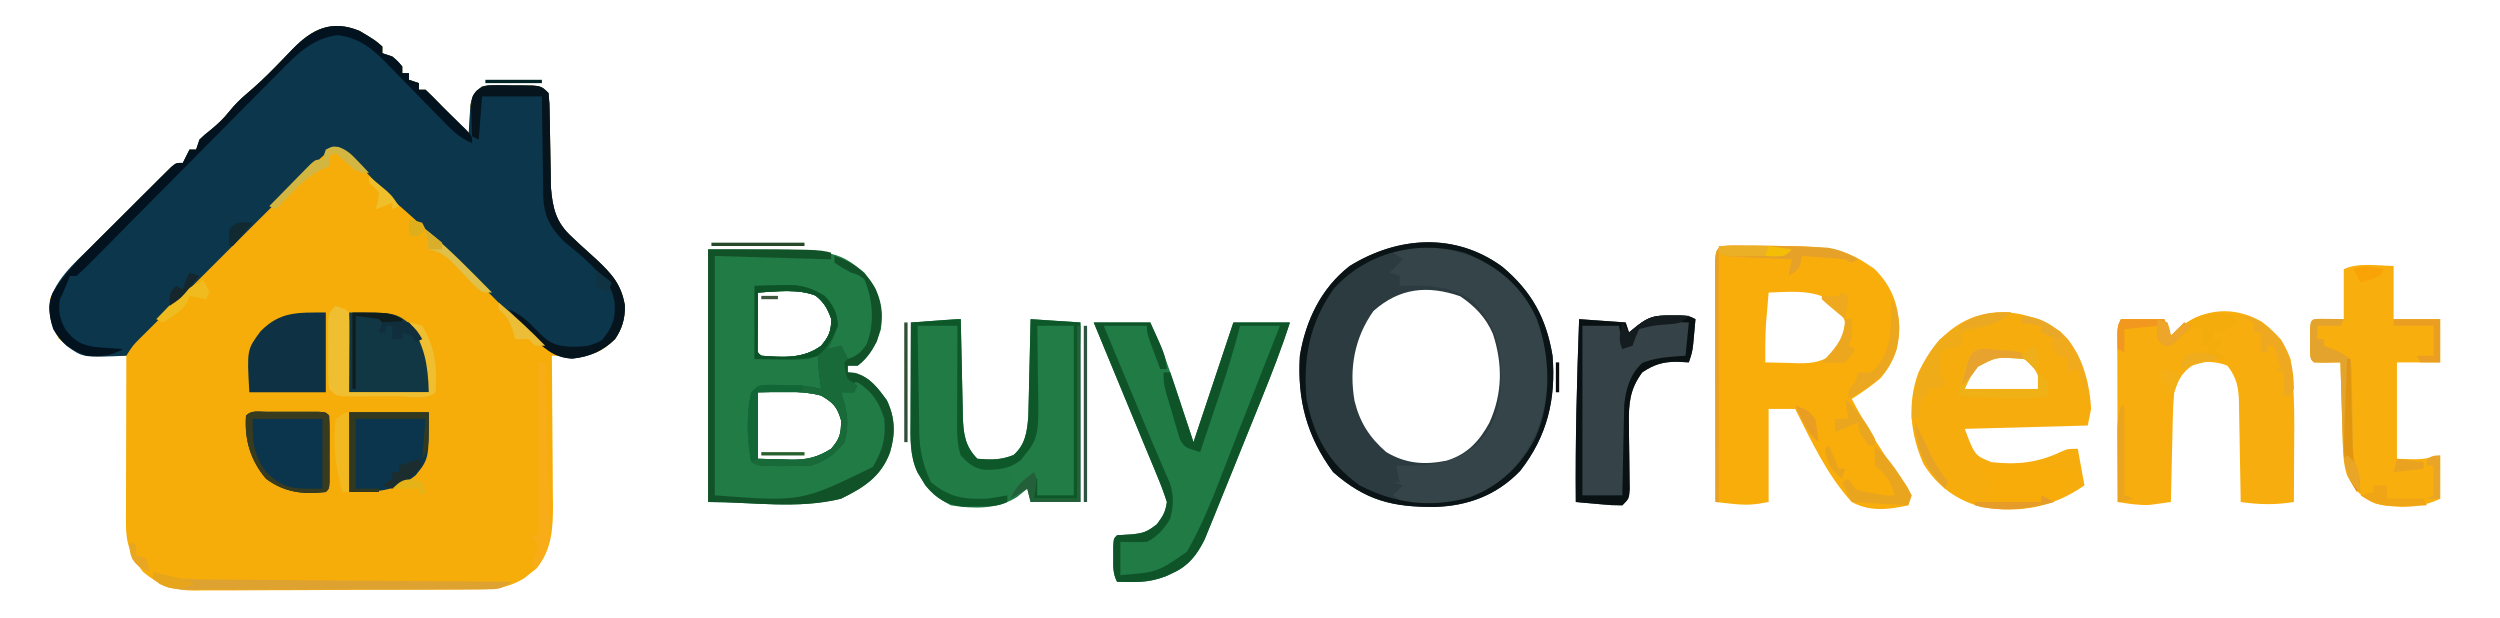<?xml version="1.0" encoding="UTF-8"?>
<svg version="1.1" xmlns="http://www.w3.org/2000/svg" width="752" height="186">
<path d="M0 0 C4.704 2.823 4.704 2.823 6.812 4.688 C6.812 5.348 6.812 6.008 6.812 6.688 C7.803 7.018 8.793 7.348 9.812 7.688 C11.5 9.125 11.5 9.125 12.812 10.688 C12.812 11.348 12.812 12.008 12.812 12.688 C13.473 12.688 14.133 12.688 14.812 12.688 C14.812 13.348 14.812 14.008 14.812 14.688 C16.297 15.182 16.297 15.182 17.812 15.688 C17.812 16.348 17.812 17.008 17.812 17.688 C18.473 17.688 19.133 17.688 19.812 17.688 C21.541 19.314 23.173 20.974 24.812 22.688 C26.247 24.128 27.685 25.565 29.125 27 C30.354 28.229 31.583 29.458 32.812 30.688 C32.85 29.928 32.887 29.169 32.926 28.387 C32.992 27.393 33.057 26.399 33.125 25.375 C33.183 24.389 33.241 23.403 33.301 22.387 C33.882 19.321 34.404 18.575 36.812 16.688 C38.774 16.315 38.774 16.315 40.973 16.324 C42.163 16.325 42.163 16.325 43.377 16.326 C44.201 16.342 45.026 16.358 45.875 16.375 C46.703 16.372 47.531 16.369 48.385 16.365 C54.545 16.42 54.545 16.42 56.812 18.688 C57.1 21.741 57.1 21.741 57.156 25.637 C57.171 26.328 57.185 27.018 57.201 27.73 C57.247 29.945 57.281 32.16 57.312 34.375 C57.354 37.275 57.408 40.175 57.469 43.074 C57.487 44.365 57.506 45.657 57.525 46.987 C58.019 53.346 59.079 57.661 63.875 61.992 C64.672 62.741 65.468 63.49 66.289 64.262 C67.967 65.792 69.65 67.318 71.336 68.84 C75.908 73.153 78.751 76.324 79.777 82.625 C79.844 86.485 78.987 89.503 76.812 92.688 C73.632 95.884 70.5 97.572 65.967 97.883 C64.514 97.848 64.514 97.848 63.031 97.812 C62.051 97.794 61.071 97.776 60.061 97.758 C59.319 97.735 58.577 97.711 57.812 97.688 C57.822 98.676 57.822 98.676 57.833 99.684 C57.899 106.562 57.944 113.441 57.977 120.319 C57.992 122.884 58.013 125.448 58.039 128.013 C58.075 131.706 58.092 135.4 58.105 139.094 C58.121 140.234 58.136 141.374 58.152 142.548 C58.154 149.648 57.838 155.974 53.164 161.711 C52.309 162.38 52.309 162.38 51.438 163.062 C50.591 163.755 50.591 163.755 49.727 164.461 C44.305 167.935 39.45 167.989 33.192 167.994 C31.747 168.006 31.747 168.006 30.273 168.019 C27.092 168.043 23.912 168.052 20.73 168.059 C18.515 168.068 16.299 168.077 14.083 168.086 C9.439 168.102 4.795 168.11 0.15 168.113 C-5.792 168.118 -11.733 168.156 -17.674 168.202 C-22.251 168.232 -26.828 168.239 -31.405 168.24 C-33.595 168.244 -35.785 168.256 -37.975 168.277 C-41.043 168.304 -44.11 168.299 -47.179 168.287 C-48.527 168.309 -48.527 168.309 -49.902 168.332 C-56.136 168.26 -60.387 166.73 -65.188 162.688 C-68.973 157.834 -70.315 154.292 -70.301 148.206 C-70.301 147.085 -70.301 145.964 -70.301 144.81 C-70.293 142.995 -70.293 142.995 -70.285 141.145 C-70.284 139.906 -70.282 138.667 -70.281 137.391 C-70.276 134.101 -70.267 130.812 -70.256 127.522 C-70.246 124.164 -70.241 120.806 -70.236 117.447 C-70.225 110.861 -70.209 104.274 -70.188 97.688 C-71.013 97.701 -71.839 97.715 -72.689 97.729 C-73.772 97.74 -74.854 97.751 -75.969 97.762 C-77.578 97.782 -77.578 97.782 -79.221 97.803 C-84.216 97.608 -86.907 95.864 -90.5 92.562 C-92.845 88.568 -93.536 85.299 -93.188 80.688 C-90.448 74.339 -85.396 69.468 -80.551 64.688 C-79.83 63.966 -79.109 63.245 -78.367 62.502 C-76.855 60.993 -75.34 59.487 -73.821 57.985 C-71.488 55.675 -69.168 53.352 -66.85 51.027 C-65.376 49.559 -63.901 48.092 -62.426 46.625 C-61.382 45.58 -61.382 45.58 -60.317 44.514 C-59.673 43.879 -59.028 43.244 -58.365 42.59 C-57.798 42.028 -57.231 41.466 -56.647 40.886 C-55.188 39.688 -55.188 39.688 -53.188 39.688 C-52.528 38.367 -51.867 37.047 -51.188 35.688 C-50.528 35.688 -49.867 35.688 -49.188 35.688 C-48.858 34.697 -48.528 33.708 -48.188 32.688 C-46.699 31.258 -46.699 31.258 -44.875 29.812 C-42.701 28.022 -41.014 26.469 -39.25 24.25 C-37.5 22.076 -35.921 20.533 -33.812 18.75 C-30.981 16.351 -28.325 13.845 -25.73 11.195 C-25.117 10.569 -24.503 9.942 -23.871 9.297 C-22.64 8.033 -21.417 6.763 -20.2 5.487 C-14.288 -0.576 -8.456 -3.482 0 0 Z " fill="#F6AD09" transform="translate(108.188,9.312)"/>
<path d="M0 0 C4.704 2.823 4.704 2.823 6.812 4.688 C6.812 5.348 6.812 6.008 6.812 6.688 C7.803 7.018 8.793 7.348 9.812 7.688 C11.5 9.125 11.5 9.125 12.812 10.688 C12.812 11.348 12.812 12.008 12.812 12.688 C13.473 12.688 14.133 12.688 14.812 12.688 C14.812 13.348 14.812 14.008 14.812 14.688 C16.297 15.182 16.297 15.182 17.812 15.688 C17.812 16.348 17.812 17.008 17.812 17.688 C18.473 17.688 19.133 17.688 19.812 17.688 C21.541 19.314 23.173 20.974 24.812 22.688 C26.247 24.128 27.685 25.565 29.125 27 C30.354 28.229 31.583 29.458 32.812 30.688 C32.85 29.928 32.887 29.169 32.926 28.387 C32.992 27.393 33.057 26.399 33.125 25.375 C33.183 24.389 33.241 23.403 33.301 22.387 C33.882 19.321 34.404 18.575 36.812 16.688 C38.774 16.315 38.774 16.315 40.973 16.324 C42.163 16.325 42.163 16.325 43.377 16.326 C44.201 16.342 45.026 16.358 45.875 16.375 C46.703 16.372 47.531 16.369 48.385 16.365 C54.545 16.42 54.545 16.42 56.812 18.688 C57.1 21.741 57.1 21.741 57.156 25.637 C57.171 26.328 57.185 27.018 57.201 27.73 C57.247 29.945 57.281 32.16 57.312 34.375 C57.354 37.275 57.408 40.175 57.469 43.074 C57.487 44.365 57.506 45.657 57.525 46.987 C58.019 53.346 59.079 57.661 63.875 61.992 C64.672 62.741 65.468 63.49 66.289 64.262 C67.967 65.792 69.65 67.318 71.336 68.84 C75.908 73.153 78.751 76.324 79.777 82.625 C79.844 86.483 78.99 89.507 76.812 92.688 C73.128 96.31 69.057 98.03 63.938 98.562 C59.618 98.213 57.604 97.057 54.469 94.109 C53.6 93.294 52.731 92.478 51.836 91.638 C45.538 85.529 39.361 79.297 33.188 73.062 C30.469 70.317 27.747 67.576 25.023 64.836 C24.418 64.222 23.813 63.608 23.189 62.976 C19.458 59.224 15.588 55.703 11.583 52.245 C9.585 50.487 7.735 48.639 5.926 46.688 C5.297 46.029 4.669 45.37 4.021 44.691 C2.736 43.333 1.46 41.966 0.193 40.59 C-3.204 36.834 -3.204 36.834 -7.832 35.438 C-10.875 37.052 -12.781 39.22 -15.188 41.688 C-17.023 43.519 -18.86 45.35 -20.696 47.18 C-26.023 52.49 -31.346 57.803 -36.669 63.117 C-39.883 66.326 -43.098 69.534 -46.315 72.74 C-49.436 75.849 -52.553 78.961 -55.669 82.075 C-56.857 83.26 -58.045 84.445 -59.234 85.628 C-60.89 87.277 -62.544 88.93 -64.196 90.583 C-64.937 91.318 -64.937 91.318 -65.692 92.067 C-68.265 94.632 -68.265 94.632 -70.188 97.688 C-83.262 98.259 -83.262 98.259 -88.188 94.688 C-91.877 91.297 -93.106 88.033 -93.372 83.126 C-92.809 75.671 -85.561 69.631 -80.551 64.688 C-79.83 63.966 -79.109 63.245 -78.367 62.502 C-76.855 60.993 -75.34 59.487 -73.821 57.985 C-71.488 55.675 -69.168 53.352 -66.85 51.027 C-65.376 49.559 -63.901 48.092 -62.426 46.625 C-61.382 45.58 -61.382 45.58 -60.317 44.514 C-59.673 43.879 -59.028 43.244 -58.365 42.59 C-57.798 42.028 -57.231 41.466 -56.647 40.886 C-55.188 39.688 -55.188 39.688 -53.188 39.688 C-52.528 38.367 -51.867 37.047 -51.188 35.688 C-50.528 35.688 -49.867 35.688 -49.188 35.688 C-48.858 34.697 -48.528 33.708 -48.188 32.688 C-46.699 31.258 -46.699 31.258 -44.875 29.812 C-42.701 28.022 -41.014 26.469 -39.25 24.25 C-37.5 22.076 -35.921 20.533 -33.812 18.75 C-30.981 16.351 -28.325 13.845 -25.73 11.195 C-25.117 10.569 -24.503 9.942 -23.871 9.297 C-22.64 8.033 -21.417 6.763 -20.2 5.487 C-14.288 -0.576 -8.456 -3.482 0 0 Z " fill="#0B364B" transform="translate(108.188,9.312)"/>
<path d="M0 0 C8.818 7.381 13.255 15.448 15.133 26.785 C16.214 39.835 13.54 51.003 5.414 61.402 C-1.573 68.7 -10.307 71.982 -20.254 72.267 C-32.914 72.352 -41.1 70.368 -50.867 61.785 C-58.802 51.035 -61.69 39.987 -60.867 26.785 C-59.099 16.162 -54.481 6.479 -45.867 -0.215 C-31.398 -9.128 -14.207 -10.362 0 0 Z M-38.742 13.348 C-44.499 21.482 -46.075 30.701 -44.43 40.352 C-42.848 46.827 -39.908 51.424 -34.867 55.785 C-28.952 59.29 -23.355 59.694 -16.727 58.352 C-10.559 56.457 -6.912 52.54 -3.867 46.949 C0.118 38.175 0.182 29.225 -2.824 20.148 C-5.009 15.197 -8.186 11.931 -12.617 8.91 C-22.364 5.536 -30.855 6.318 -38.742 13.348 Z " fill="#2C3B3F" transform="translate(451.867,80.215)"/>
<path d="M0 0 C38.2 0 38.2 0 47 7 C51.187 12.545 52.715 17.059 52 24 C50.47 28.591 48.854 31.989 45 35 C44.01 35 43.02 35 42 35 C42 35.66 42 36.32 42 37 C42.722 37.062 43.444 37.124 44.188 37.188 C48.741 38.503 51.009 41.656 53.75 45.375 C56.296 50.722 56.37 55.52 54.707 61.09 C51.99 68.432 46.771 71.669 40 75 C27.061 78.235 13.337 76 0 76 C0 50.92 0 25.84 0 0 Z M15 13 C14.973 15.979 14.953 18.958 14.938 21.938 C14.929 22.788 14.921 23.638 14.912 24.514 C14.909 25.323 14.906 26.131 14.902 26.965 C14.897 27.714 14.892 28.463 14.886 29.234 C14.807 31.027 14.807 31.027 16 32 C22.399 32.518 28.643 32.984 34 29 C36.369 26.173 36.986 24.692 37.062 21 C35.981 17.946 34.888 15.91 32.297 13.902 C26.985 11.815 20.618 12.678 15 13 Z M15 43 C15 49.6 15 56.2 15 63 C18.774 63.093 18.774 63.093 22.625 63.188 C23.406 63.215 24.186 63.242 24.991 63.27 C29.729 63.326 32.883 62.581 37 60 C39.621 56.957 40 55.479 40 51.438 C38.799 47.31 37.663 46.165 34 44 C27.817 42.332 21.343 42.941 15 43 Z " fill="#217B45" transform="translate(213,75)"/>
<path d="M0 0 C0.883 0.005 1.765 0.01 2.675 0.015 C3.574 0.019 4.474 0.024 5.4 0.029 C8.138 0.053 10.875 0.093 13.612 0.14 C14.399 0.152 15.186 0.165 15.997 0.178 C24.01 0.35 30.768 0.62 37.612 5.14 C38.974 6.037 38.974 6.037 40.362 6.952 C45.322 11.774 47.714 17.507 47.862 24.39 C47.771 30.538 46.268 35.171 42.3 39.89 C39.501 42.233 36.7 44.201 33.612 46.14 C38.404 55.241 43.928 64.041 49.952 72.378 C50.5 73.289 51.048 74.201 51.612 75.14 C51.117 76.625 51.117 76.625 50.612 78.14 C44.698 79.443 39.102 80.133 33.612 77.14 C26.28 69.162 21.423 58.76 16.612 49.14 C13.972 49.14 11.332 49.14 8.612 49.14 C8.612 58.38 8.612 67.62 8.612 77.14 C4.393 77.984 1.934 78.15 -2.2 77.702 C-3.176 77.6 -4.152 77.498 -5.157 77.394 C-6.261 77.268 -6.261 77.268 -7.388 77.14 C-7.411 67.248 -7.429 57.356 -7.44 47.464 C-7.445 42.871 -7.452 38.279 -7.463 33.686 C-7.474 29.257 -7.48 24.829 -7.483 20.4 C-7.484 18.707 -7.488 17.014 -7.493 15.32 C-7.501 12.957 -7.502 10.593 -7.501 8.23 C-7.505 7.523 -7.508 6.816 -7.512 6.087 C-7.498 -0.472 -6.418 0.018 0 0 Z M8.612 14.14 C8.442 16.139 8.276 18.139 8.112 20.14 C8.019 21.253 7.927 22.367 7.831 23.515 C7.596 27.406 7.578 31.242 7.612 35.14 C10.175 35.221 12.736 35.28 15.3 35.327 C16.021 35.352 16.742 35.377 17.485 35.403 C22.099 35.467 24.933 34.954 28.612 32.14 C30.931 29.821 31.548 28.512 32.112 25.265 C31.423 20.958 29.738 19.129 26.612 16.14 C21.1 13.182 14.703 13.962 8.612 14.14 Z " fill="#F8AD0B" transform="translate(523.388,73.86)"/>
<path d="M0 0 C6.342 6.518 8.723 14.336 9.25 23.312 C8.92 24.962 8.59 26.613 8.25 28.312 C-3.96 28.642 -16.17 28.973 -28.75 29.312 C-25.75 37.312 -25.75 37.312 -20.75 39.312 C-13.118 40.202 -6.705 39.504 0.227 36.188 C2.25 35.312 2.25 35.312 5.25 35.312 C5.91 38.943 6.57 42.572 7.25 46.312 C-2.14 52.864 -12.01 54.754 -23.332 52.887 C-31.068 50.95 -36.847 46.701 -41.125 39.938 C-45.115 31.036 -46.102 21.852 -42.738 12.5 C-39.177 4.95 -33.945 -1.408 -25.871 -4.379 C-15.743 -7.213 -8.775 -5.384 0 0 Z M-26.75 11.312 C-28.098 14.434 -28.098 14.434 -28.75 17.312 C-25.825 18.154 -23.243 18.431 -20.203 18.41 C-19.359 18.407 -18.514 18.404 -17.645 18.4 C-16.772 18.392 -15.899 18.384 -15 18.375 C-14.112 18.37 -13.224 18.366 -12.309 18.361 C-10.122 18.35 -7.936 18.333 -5.75 18.312 C-6.248 14.231 -6.477 12.626 -9.25 9.438 C-12.582 6.957 -15.549 6.64 -19.633 6.895 C-22.938 7.547 -24.558 8.789 -26.75 11.312 Z " fill="#F7AC0D" transform="translate(619.75,99.688)"/>
<path d="M0 0 C5.61 0 11.22 0 17 0 C20.531 7.507 23.177 15.182 25.75 23.062 C27.152 27.332 28.555 31.601 30 36 C33.96 24.12 37.92 12.24 42 0 C47.61 0 53.22 0 59 0 C56.537 7.729 53.595 15.23 50.562 22.75 C50.304 23.393 50.045 24.035 49.779 24.698 C48.138 28.775 46.49 32.849 44.84 36.923 C44.001 38.997 43.166 41.072 42.332 43.147 C40.988 46.487 39.635 49.823 38.275 53.157 C37.515 55.026 36.762 56.898 36.01 58.771 C35.543 59.91 35.075 61.049 34.594 62.223 C33.986 63.719 33.986 63.719 33.365 65.246 C31.131 69.752 28.608 73.126 24 75.25 C23.34 75.565 22.68 75.879 22 76.203 C18.332 77.665 15.196 78.121 11.25 78.062 C10.051 78.049 10.051 78.049 8.828 78.035 C8.225 78.024 7.622 78.012 7 78 C5.688 75.377 5.867 73.363 5.875 70.438 C5.872 69.446 5.87 68.455 5.867 67.434 C6 65 6 65 7 64 C8.415 63.895 9.832 63.816 11.25 63.75 C14.938 63.38 15.925 63.058 19 60.688 C20.883 58.158 21.555 57.018 22 54 C21.123 51.275 20.174 48.74 19.062 46.113 C18.745 45.338 18.427 44.563 18.1 43.764 C17.077 41.276 16.039 38.794 15 36.312 C14.331 34.692 13.663 33.072 12.996 31.451 C11.67 28.234 10.338 25.019 9 21.807 C6.987 16.974 4.991 12.135 3 7.293 C2.01 4.886 1.02 2.48 0 0 Z " fill="#207B45" transform="translate(329,97)"/>
<path d="M0 0 C3.987 2.894 6.882 6.716 8.754 11.273 C10.124 20.963 9.881 30.885 9.816 40.648 C9.811 41.982 9.807 43.315 9.803 44.648 C9.791 47.857 9.775 51.065 9.754 54.273 C4.04 55.192 -0.518 55.086 -6.246 54.273 C-6.261 53.209 -6.275 52.145 -6.29 51.048 C-6.348 47.087 -6.426 43.127 -6.509 39.167 C-6.542 37.455 -6.57 35.743 -6.593 34.031 C-6.626 31.566 -6.679 29.102 -6.734 26.637 C-6.741 25.875 -6.747 25.113 -6.754 24.329 C-6.877 19.836 -7.44 16.838 -10.246 13.273 C-13.216 12.067 -16.067 11.989 -19.246 12.273 C-23.399 14.571 -24.842 16.839 -26.246 21.273 C-26.477 23.873 -26.617 26.379 -26.66 28.98 C-26.68 29.706 -26.699 30.431 -26.719 31.179 C-26.778 33.481 -26.825 35.783 -26.871 38.086 C-26.909 39.653 -26.948 41.22 -26.988 42.787 C-27.084 46.616 -27.168 50.444 -27.246 54.273 C-28.599 54.473 -29.953 54.657 -31.309 54.836 C-32.063 54.94 -32.817 55.045 -33.594 55.152 C-36.906 55.304 -39.982 54.813 -43.246 54.273 C-43.271 46.762 -43.289 39.251 -43.301 31.739 C-43.306 29.182 -43.313 26.625 -43.322 24.068 C-43.334 20.4 -43.339 16.731 -43.344 13.062 C-43.351 11.339 -43.351 11.339 -43.359 9.581 C-43.359 8.52 -43.36 7.459 -43.36 6.366 C-43.362 5.429 -43.364 4.492 -43.366 3.526 C-43.246 1.273 -43.246 1.273 -42.246 -0.727 C-37.956 -0.727 -33.666 -0.727 -29.246 -0.727 C-28.586 0.923 -27.926 2.573 -27.246 4.273 C-26.359 3.49 -25.472 2.706 -24.559 1.898 C-17.252 -4.086 -8.262 -4.707 0 0 Z " fill="#F7AD0D" transform="translate(680.246,96.727)"/>
<path d="M0 0 C0.02 1.034 0.04 2.068 0.06 3.134 C0.136 6.982 0.225 10.831 0.317 14.679 C0.356 16.342 0.39 18.006 0.422 19.669 C0.468 22.065 0.526 24.46 0.586 26.855 C0.597 27.595 0.609 28.335 0.621 29.097 C0.769 34.32 1.231 38.231 5 42 C9.203 42.345 11.954 42.409 15.875 40.875 C19.466 37.706 19.919 33.943 20.319 29.29 C20.36 27.925 20.391 26.56 20.414 25.195 C20.433 24.471 20.453 23.747 20.473 23.001 C20.532 20.709 20.579 18.417 20.625 16.125 C20.663 14.562 20.702 13 20.742 11.438 C20.839 7.625 20.919 3.813 21 0 C25.95 0.33 30.9 0.66 36 1 C36 18.82 36 36.64 36 55 C31.05 55 26.1 55 21 55 C20.505 53.02 20.505 53.02 20 51 C18.989 51.825 17.979 52.65 16.938 53.5 C10.918 57.279 3.851 57.082 -3 56 C-6.88 53.887 -9.559 51.869 -11.812 48.062 C-12.211 47.414 -12.609 46.766 -13.02 46.098 C-15.4 41.005 -15.133 35.698 -15.098 30.199 C-15.096 29.363 -15.095 28.526 -15.093 27.665 C-15.088 25.006 -15.075 22.347 -15.062 19.688 C-15.057 17.88 -15.053 16.072 -15.049 14.264 C-15.038 9.842 -15.021 5.421 -15 1 C-12.688 0.833 -10.375 0.666 -8.062 0.5 C-6.775 0.407 -5.487 0.314 -4.16 0.219 C-1 0 -1 0 0 0 Z " fill="#217B45" transform="translate(289,96)"/>
<path d="M0 0 C0 5.28 0 10.56 0 16 C4.62 16 9.24 16 14 16 C14 20.29 14 24.58 14 29 C9.71 29 5.42 29 1 29 C1 38.57 1 48.14 1 58 C8.542 58.261 8.542 58.261 14 57 C14 61.29 14 65.58 14 70 C7.969 73.016 1.331 72.889 -5.266 71.535 C-9.767 69.881 -11.808 67.131 -14 63 C-15.195 59.392 -15.204 55.826 -15.316 52.047 C-15.337 51.387 -15.358 50.726 -15.379 50.046 C-15.445 47.948 -15.504 45.849 -15.562 43.75 C-15.606 42.323 -15.649 40.896 -15.693 39.469 C-15.8 35.979 -15.902 32.49 -16 29 C-17.299 29.021 -18.599 29.041 -19.938 29.062 C-21.292 29.084 -22.648 29.071 -24 29 C-25 28 -25 28 -25.133 25.531 C-25.13 24.531 -25.128 23.531 -25.125 22.5 C-25.128 21.5 -25.13 20.499 -25.133 19.469 C-25 17 -25 17 -24 16 C-20.997 15.858 -18.008 15.958 -15 16 C-15 11.05 -15 6.1 -15 1 C-10.738 -1.131 -4.592 -0.045 0 0 Z " fill="#F8AE0C" transform="translate(720,80)"/>
<path d="M0 0 C8.983 6.412 13.375 14.6 15.375 25.375 C16.551 38.435 14.751 49.11 6.375 59.375 C-0.062 66.661 -7.755 69.895 -17.402 70.684 C-26.912 70.85 -26.912 70.85 -30.625 68.375 C-29.635 67.385 -28.645 66.395 -27.625 65.375 C-28.615 65.045 -29.605 64.715 -30.625 64.375 C-29.965 64.375 -29.305 64.375 -28.625 64.375 C-29.12 61.9 -29.12 61.9 -29.625 59.375 C-28.912 59.398 -28.199 59.421 -27.465 59.445 C-18.92 59.606 -12.564 58.772 -5.625 53.375 C0.239 47.176 1.944 40.837 1.875 32.562 C1.866 31.374 1.866 31.374 1.858 30.161 C1.605 21.841 -0.862 15.833 -6.75 9.875 C-12.844 5.165 -21.204 5.045 -28.625 5.375 C-28.625 4.385 -28.625 3.395 -28.625 2.375 C-29.615 2.045 -30.605 1.715 -31.625 1.375 C-30.305 0.055 -28.985 -1.265 -27.625 -2.625 C-28.615 -3.285 -29.605 -3.945 -30.625 -4.625 C-19.953 -7.829 -9.295 -5.633 0 0 Z " fill="#354449" transform="translate(449.625,80.625)"/>
<path d="M0 0 C0.98 -0.003 1.959 -0.005 2.969 -0.008 C5.5 0.125 5.5 0.125 7.5 1.125 C7.359 2.73 7.212 4.334 7.062 5.938 C6.981 6.831 6.9 7.724 6.816 8.645 C6.5 11.125 6.5 11.125 5.5 14.125 C3.706 14.032 3.706 14.032 1.875 13.938 C-2.281 13.952 -4.995 14.761 -8.5 17.125 C-12.295 22.229 -12.622 26.553 -12.527 32.789 C-12.515 34.076 -12.503 35.362 -12.49 36.688 C-12.465 38.726 -12.437 40.765 -12.404 42.804 C-12.374 44.778 -12.357 46.752 -12.34 48.727 C-12.323 49.906 -12.306 51.085 -12.289 52.299 C-12.5 55.125 -12.5 55.125 -14.5 57.125 C-17.758 57.102 -17.758 57.102 -21.625 56.75 C-22.906 56.639 -24.188 56.528 -25.508 56.414 C-26.495 56.319 -27.483 56.223 -28.5 56.125 C-28.67 37.767 -28.176 19.467 -27.5 1.125 C-20.57 1.62 -20.57 1.62 -13.5 2.125 C-13.17 3.115 -12.84 4.105 -12.5 5.125 C-11.716 4.486 -10.932 3.846 -10.125 3.188 C-6.419 0.275 -4.654 -0.012 0 0 Z " fill="#354349" transform="translate(502.5,94.875)"/>
<path d="M0 0 C33 0 33 0 37 1 C37 1.66 37 2.32 37 3 C25.45 2.67 13.9 2.34 2 2 C2 25.76 2 49.52 2 74 C28.01 75.965 28.01 75.965 49.5 65.5 C52.493 60.511 53.507 56.886 53 51 C51.336 45.832 49.554 42.996 45 40 C44.67 40 44.34 40 44 40 C44 40.99 44 41.98 44 43 C42.667 43 41.333 43 40 43 C40.351 44.176 40.701 45.351 41.062 46.562 C42.07 50.694 42.178 53.839 41 58 C38.044 61.695 35.487 63.618 31 65 C28.229 65.163 25.577 65.235 22.812 65.188 C22.089 65.187 21.365 65.186 20.619 65.186 C15.282 65.141 15.282 65.141 13 64 C11.596 57.275 11.488 49.718 13 43 C15 41 15 41 18.082 40.77 C19.313 40.784 20.544 40.798 21.812 40.812 C23.647 40.822 23.647 40.822 25.52 40.832 C28.477 40.975 31.128 41.316 34 42 C33.835 40.721 33.67 39.443 33.5 38.125 C33.233 36.054 33 34.089 33 32 C31.515 32.495 31.515 32.495 30 33 C27.259 33.071 24.552 33.093 21.812 33.062 C19.234 33.042 16.656 33.021 14 33 C14 25.74 14 18.48 14 11 C16.351 10.938 18.703 10.876 21.125 10.812 C21.853 10.785 22.582 10.758 23.333 10.73 C27.999 10.671 31.042 11.575 35 14 C37.675 16.767 38.821 19.143 39 23 C38.191 25.473 37.151 27.652 36 30 C37.32 29.67 38.64 29.34 40 29 C40.66 30.32 41.32 31.64 42 33 C44.936 31.988 45.975 31.036 47.75 28.438 C50.115 21.932 49.601 15.372 47 9 C45.217 7.65 45.217 7.65 43 7 C40.25 5.5 40.25 5.5 38 4 C38 3.34 38 2.68 38 2 C43.614 3.925 47.405 6.529 50.312 11.75 C52.887 17.39 52.729 21.812 50.75 27.75 C49.093 30.827 47.744 32.856 45 35 C44.01 35 43.02 35 42 35 C42 35.66 42 36.32 42 37 C42.722 37.062 43.444 37.124 44.188 37.188 C48.741 38.503 51.009 41.656 53.75 45.375 C56.296 50.722 56.37 55.52 54.707 61.09 C51.99 68.432 46.771 71.669 40 75 C27.061 78.235 13.337 76 0 76 C0 50.92 0 25.84 0 0 Z M15 13 C14.973 15.979 14.953 18.958 14.938 21.938 C14.929 22.788 14.921 23.638 14.912 24.514 C14.909 25.323 14.906 26.131 14.902 26.965 C14.897 27.714 14.892 28.463 14.886 29.234 C14.807 31.027 14.807 31.027 16 32 C22.399 32.518 28.643 32.984 34 29 C36.369 26.173 36.986 24.692 37.062 21 C35.981 17.946 34.888 15.91 32.297 13.902 C26.985 11.815 20.618 12.678 15 13 Z M15 43 C15 49.6 15 56.2 15 63 C18.774 63.093 18.774 63.093 22.625 63.188 C23.406 63.215 24.186 63.242 24.991 63.27 C29.729 63.326 32.883 62.581 37 60 C39.621 56.957 40 55.479 40 51.438 C38.799 47.31 37.663 46.165 34 44 C27.817 42.332 21.343 42.941 15 43 Z " fill="#125228" transform="translate(213,75)"/>
<path d="M0 0 C3.63 0 7.26 0 11 0 C11 16.83 11 33.66 11 51 C7.37 51 3.74 51 0 51 C-0.33 49.02 -0.66 47.04 -1 45 C-2.65 45.99 -4.3 46.98 -6 48 C-6.99 46.35 -7.98 44.7 -9 43 C-8.237 42.34 -7.474 41.68 -6.688 41 C0.348 33.776 -0.466 23.908 -0.312 14.5 C-0.279 13.091 -0.245 11.682 -0.209 10.273 C-0.127 6.849 -0.058 3.425 0 0 Z " fill="#217C46" transform="translate(312,98)"/>
<path d="M0 0 C1.03 -0.001 2.06 -0.003 3.121 -0.004 C4.747 0.002 4.747 0.002 6.406 0.008 C7.49 0.004 8.574 0 9.691 -0.004 C10.721 -0.003 11.751 -0.001 12.812 0 C14.24 0.002 14.24 0.002 15.697 0.003 C17.906 0.133 17.906 0.133 18.906 1.133 C19.005 2.755 19.037 4.382 19.039 6.008 C19.041 7.485 19.041 7.485 19.043 8.992 C19.039 10.029 19.035 11.065 19.031 12.133 C19.037 13.687 19.037 13.687 19.043 15.273 C19.042 16.258 19.04 17.243 19.039 18.258 C19.038 19.168 19.037 20.078 19.036 21.016 C18.906 23.133 18.906 23.133 17.906 24.133 C11.151 24.936 5.434 24.266 -0.094 20.133 C-4.782 14.58 -6.61 8.364 -6.094 1.133 C-4.409 -0.552 -2.306 0.003 0 0 Z " fill="#0B354D" transform="translate(80.094,123.867)"/>
<path d="M0 0 C5.61 0 11.22 0 17 0 C21.429 9.571 21.429 9.571 22 14 C21.34 14 20.68 14 20 14 C19.329 12.21 18.664 10.418 18 8.625 C17.629 7.627 17.258 6.63 16.875 5.602 C16 3 16 3 16 1 C11.71 1 7.42 1 3 1 C3.664 2.593 4.328 4.187 5.012 5.828 C6.783 10.078 8.553 14.328 10.324 18.578 C10.766 19.638 11.208 20.698 11.663 21.79 C12.553 23.926 13.441 26.063 14.329 28.2 C16.136 32.549 17.944 36.894 19.836 41.207 C20.344 42.397 20.852 43.587 21.375 44.812 C22.16 46.617 22.16 46.617 22.961 48.457 C24.144 52.491 24.015 54.944 23 59 C21.3 61.973 19.1 64.45 16 66 C13.328 66.134 10.677 66.043 8 66 C8 69.3 8 72.6 8 76 C19.163 75.111 19.163 75.111 28 69 C32.584 61.068 35.917 52.534 39.188 44 C40.135 41.557 41.083 39.115 42.031 36.672 C42.52 35.408 43.008 34.145 43.496 32.881 C45.788 26.956 48.119 21.046 50.446 15.134 C51.626 12.137 52.803 9.139 53.98 6.141 C54.647 4.444 55.313 2.748 56 1 C52.04 1 48.08 1 44 1 C43.602 2.522 43.203 4.045 42.793 5.613 C40.898 12.562 38.618 19.366 36.312 26.188 C35.897 27.426 35.481 28.664 35.053 29.939 C34.038 32.961 33.02 35.981 32 39 C27.327 37.562 27.327 37.562 25.882 35.076 C25.656 34.31 25.431 33.544 25.199 32.754 C24.945 31.917 24.69 31.079 24.428 30.217 C24.183 29.341 23.939 28.465 23.688 27.562 C23.424 26.69 23.16 25.818 22.889 24.92 C21 18.538 21 18.538 21 15 C21.66 15 22.32 15 23 15 C25.31 21.93 27.62 28.86 30 36 C33.96 24.12 37.92 12.24 42 0 C47.61 0 53.22 0 59 0 C56.537 7.729 53.595 15.23 50.562 22.75 C50.304 23.393 50.045 24.035 49.779 24.698 C48.138 28.775 46.49 32.849 44.84 36.923 C44.001 38.997 43.166 41.072 42.332 43.147 C40.988 46.487 39.635 49.823 38.275 53.157 C37.515 55.026 36.762 56.898 36.01 58.771 C35.543 59.91 35.075 61.049 34.594 62.223 C33.986 63.719 33.986 63.719 33.365 65.246 C31.131 69.752 28.608 73.126 24 75.25 C23.34 75.565 22.68 75.879 22 76.203 C18.332 77.665 15.196 78.121 11.25 78.062 C10.051 78.049 10.051 78.049 8.828 78.035 C8.225 78.024 7.622 78.012 7 78 C5.688 75.377 5.867 73.363 5.875 70.438 C5.872 69.446 5.87 68.455 5.867 67.434 C6 65 6 65 7 64 C8.415 63.895 9.832 63.816 11.25 63.75 C14.938 63.38 15.925 63.058 19 60.688 C20.883 58.158 21.555 57.018 22 54 C21.123 51.275 20.174 48.74 19.062 46.113 C18.745 45.338 18.427 44.563 18.1 43.764 C17.077 41.276 16.039 38.794 15 36.312 C14.331 34.692 13.663 33.072 12.996 31.451 C11.67 28.234 10.338 25.019 9 21.807 C6.987 16.974 4.991 12.135 3 7.293 C2.01 4.886 1.02 2.48 0 0 Z " fill="#0F5429" transform="translate(329,97)"/>
<path d="M0 0 C13.977 0 13.977 0 19 4 C25.067 10.156 24 14.94 24 24 C16.08 24 8.16 24 0 24 C0 16.08 0 8.16 0 0 Z " fill="#113644" transform="translate(105,94)"/>
<path d="M0 0 C7.92 0 15.84 0 24 0 C24 14.055 24 14.055 20 19 C13.747 23.991 7.936 24 0 24 C0 16.08 0 8.16 0 0 Z " fill="#0B354C" transform="translate(105,124)"/>
<path d="M0 0 C0 7.92 0 15.84 0 24 C-7.59 24 -15.18 24 -23 24 C-23.729 11.169 -23.729 11.169 -19.605 5.625 C-13.728 -0.324 -8.523 0 0 0 Z " fill="#0E3143" transform="translate(98,94)"/>
<path d="M0 0 C8.818 7.381 13.255 15.448 15.133 26.785 C16.214 39.835 13.54 51.003 5.414 61.402 C-1.573 68.7 -10.307 71.982 -20.254 72.267 C-32.914 72.352 -41.1 70.368 -50.867 61.785 C-58.802 51.035 -61.69 39.987 -60.867 26.785 C-59.099 16.162 -54.481 6.479 -45.867 -0.215 C-31.398 -9.128 -14.207 -10.362 0 0 Z M-50.68 6.66 C-57.926 17.013 -59.938 27.22 -58.867 39.785 C-56.696 50.875 -52.182 59.21 -42.867 65.785 C-32.208 71.292 -21.36 72.694 -9.617 69.348 C-0.728 65.977 6.097 59.476 10.238 50.945 C14.894 39.702 14.455 27.132 10.453 15.727 C6.111 6.052 -1.337 -0.221 -11.117 -4.09 C-25.205 -8.22 -40.835 -4.355 -50.68 6.66 Z " fill="#0A1416" transform="translate(451.867,80.215)"/>
<path d="M0 0 C2.351 -0.062 4.702 -0.124 7.125 -0.188 C7.853 -0.215 8.582 -0.242 9.333 -0.27 C13.999 -0.329 17.042 0.575 21 3 C23.675 5.767 24.821 8.143 25 12 C24.191 14.473 23.151 16.652 22 19 C23.32 18.67 24.64 18.34 26 18 C26.66 19.32 27.32 20.64 28 22 C27.67 22.33 27.34 22.66 27 23 C27.181 25.488 27.181 25.488 28 28 C28.99 28.66 29.98 29.32 31 30 C30.67 30.66 30.34 31.32 30 32 C28.667 32 27.333 32 26 32 C26.351 33.176 26.701 34.351 27.062 35.562 C28.07 39.694 28.178 42.839 27 47 C24.044 50.695 21.487 52.618 17 54 C14.229 54.163 11.577 54.235 8.812 54.188 C8.089 54.187 7.365 54.186 6.619 54.186 C1.282 54.141 1.282 54.141 -1 53 C-2.404 46.275 -2.512 38.718 -1 32 C1 30 1 30 4.082 29.77 C5.313 29.784 6.544 29.798 7.812 29.812 C9.647 29.822 9.647 29.822 11.52 29.832 C14.477 29.975 17.128 30.316 20 31 C19.835 29.721 19.67 28.442 19.5 27.125 C19.233 25.054 19 23.089 19 21 C18.01 21.33 17.02 21.66 16 22 C13.259 22.071 10.552 22.093 7.812 22.062 C5.234 22.042 2.656 22.021 0 22 C0 14.74 0 7.48 0 0 Z M1 2 C0.973 4.979 0.953 7.958 0.938 10.938 C0.929 11.788 0.921 12.638 0.912 13.514 C0.909 14.323 0.906 15.131 0.902 15.965 C0.897 16.714 0.892 17.463 0.886 18.234 C0.807 20.027 0.807 20.027 2 21 C8.399 21.518 14.643 21.984 20 18 C22.369 15.173 22.986 13.692 23.062 10 C21.981 6.946 20.888 4.91 18.297 2.902 C12.985 0.815 6.618 1.678 1 2 Z M1 32 C1 38.6 1 45.2 1 52 C4.774 52.093 4.774 52.093 8.625 52.188 C9.406 52.215 10.186 52.242 10.991 52.27 C15.729 52.326 18.883 51.581 23 49 C25.621 45.957 26 44.479 26 40.438 C24.799 36.31 23.663 35.165 20 33 C13.817 31.332 7.343 31.941 1 32 Z " fill="#186A39" transform="translate(227,86)"/>
<path d="M0 0 C0.02 1.034 0.04 2.068 0.06 3.134 C0.136 6.982 0.225 10.831 0.317 14.679 C0.356 16.342 0.39 18.006 0.422 19.669 C0.468 22.065 0.526 24.46 0.586 26.855 C0.597 27.595 0.609 28.335 0.621 29.097 C0.769 34.32 1.231 38.231 5 42 C9.203 42.345 11.954 42.409 15.875 40.875 C19.466 37.706 19.919 33.943 20.319 29.29 C20.36 27.925 20.391 26.56 20.414 25.195 C20.433 24.471 20.453 23.747 20.473 23.001 C20.532 20.709 20.579 18.417 20.625 16.125 C20.663 14.562 20.702 13 20.742 11.438 C20.839 7.625 20.919 3.813 21 0 C25.95 0.33 30.9 0.66 36 1 C35.67 18.49 35.34 35.98 35 54 C30.71 54 26.42 54 22 54 C22 52.02 22 50.04 22 48 C22.33 48 22.66 48 23 48 C23 49.65 23 51.3 23 53 C26.63 53 30.26 53 34 53 C34 36.17 34 19.34 34 2 C30.37 2 26.74 2 23 2 C23.016 2.867 23.031 3.734 23.048 4.627 C23.099 7.877 23.137 11.127 23.165 14.378 C23.18 15.778 23.2 17.179 23.226 18.579 C23.538 35.689 23.538 35.689 18 42.438 C14.584 45.107 11.266 45.336 7.004 45.289 C3.82 44.83 2.158 43.289 0 41 C-1.253 37.242 -1.124 33.745 -1.098 29.832 C-1.096 29.037 -1.095 28.242 -1.093 27.424 C-1.088 24.886 -1.075 22.35 -1.062 19.812 C-1.057 18.092 -1.053 16.371 -1.049 14.65 C-1.038 10.434 -1.021 6.217 -1 2 C-4.96 2 -8.92 2 -13 2 C-12.931 7.408 -12.843 12.816 -12.738 18.223 C-12.704 20.06 -12.676 21.897 -12.654 23.734 C-12.62 26.386 -12.567 29.036 -12.512 31.688 C-12.502 32.905 -12.502 32.905 -12.492 34.147 C-12.351 39.703 -11.342 43.937 -9 49 C-3.364 53.677 0.843 54.247 8 54 C10.006 53.708 12.01 53.388 14 53 C14 53.66 14 54.32 14 55 C10.968 56.516 8.12 56.25 4.75 56.312 C3.445 56.35 2.141 56.387 0.797 56.426 C-4.325 55.851 -7.349 53.973 -10.645 50.035 C-11.03 49.384 -11.415 48.733 -11.812 48.062 C-12.211 47.414 -12.609 46.766 -13.02 46.098 C-15.4 41.005 -15.133 35.698 -15.098 30.199 C-15.096 29.363 -15.095 28.526 -15.093 27.665 C-15.088 25.006 -15.075 22.347 -15.062 19.688 C-15.057 17.88 -15.053 16.072 -15.049 14.264 C-15.038 9.842 -15.021 5.421 -15 1 C-12.688 0.833 -10.375 0.666 -8.062 0.5 C-6.775 0.407 -5.487 0.314 -4.16 0.219 C-1 0 -1 0 0 0 Z " fill="#0E5729" transform="translate(289,96)"/>
<path d="M0 0 C4.704 2.823 4.704 2.823 6.812 4.688 C6.812 5.348 6.812 6.008 6.812 6.688 C7.803 7.018 8.793 7.348 9.812 7.688 C11.5 9.125 11.5 9.125 12.812 10.688 C12.812 11.348 12.812 12.008 12.812 12.688 C13.473 12.688 14.133 12.688 14.812 12.688 C14.812 13.348 14.812 14.008 14.812 14.688 C16.297 15.182 16.297 15.182 17.812 15.688 C17.812 16.348 17.812 17.008 17.812 17.688 C18.473 17.688 19.133 17.688 19.812 17.688 C20.956 18.762 22.089 19.849 23.172 20.984 C24.47 22.332 25.8 23.648 27.141 24.953 C27.96 25.752 28.78 26.552 29.625 27.375 C30.81 28.525 30.81 28.525 32.02 29.699 C33.812 31.688 33.812 31.688 33.812 33.688 C29.576 32.052 26.812 28.887 23.727 25.691 C22.537 24.481 21.346 23.271 20.156 22.061 C18.295 20.156 16.437 18.249 14.581 16.34 C12.782 14.492 10.974 12.654 9.164 10.816 C8.617 10.248 8.07 9.679 7.506 9.093 C3.32 4.853 -0.543 2.024 -6.625 1.25 C-14.214 2.182 -19.068 7.141 -24.193 12.384 C-24.854 13.048 -25.515 13.711 -26.196 14.395 C-28.363 16.575 -30.519 18.764 -32.676 20.953 C-34.185 22.473 -35.695 23.992 -37.205 25.51 C-41.168 29.495 -45.122 33.488 -49.074 37.484 C-55.415 43.896 -61.764 50.3 -68.122 56.695 C-70.343 58.933 -72.558 61.177 -74.773 63.422 C-76.125 64.785 -77.477 66.147 -78.829 67.509 C-79.447 68.138 -80.065 68.768 -80.701 69.417 C-82.159 70.879 -83.668 72.289 -85.188 73.688 C-85.847 73.688 -86.507 73.688 -87.188 73.688 C-87.652 74.863 -87.652 74.863 -88.125 76.062 C-89.188 78.688 -89.188 78.688 -90.188 80.688 C-90.632 84.595 -90.325 86.433 -88.438 89.938 C-85.62 93.382 -83.781 94.452 -79.391 95.102 C-78.416 95.171 -77.442 95.241 -76.438 95.312 C-75.453 95.387 -74.468 95.462 -73.453 95.539 C-72.332 95.613 -72.332 95.613 -71.188 95.688 C-75.052 97.806 -77.747 98.07 -82.188 97.688 C-86.833 95.957 -89.666 93.984 -92.188 89.688 C-93.357 85.958 -93.942 82.436 -92.356 78.761 C-88.963 73.463 -85.022 69.099 -80.551 64.688 C-79.83 63.966 -79.109 63.245 -78.367 62.502 C-76.855 60.993 -75.34 59.487 -73.821 57.985 C-71.488 55.675 -69.168 53.352 -66.85 51.027 C-65.376 49.559 -63.901 48.092 -62.426 46.625 C-61.382 45.58 -61.382 45.58 -60.317 44.514 C-59.673 43.879 -59.028 43.244 -58.365 42.59 C-57.798 42.028 -57.231 41.466 -56.647 40.886 C-55.188 39.688 -55.188 39.688 -53.188 39.688 C-52.528 38.367 -51.867 37.047 -51.188 35.688 C-50.528 35.688 -49.867 35.688 -49.188 35.688 C-48.858 34.697 -48.528 33.708 -48.188 32.688 C-46.699 31.258 -46.699 31.258 -44.875 29.812 C-42.701 28.022 -41.014 26.469 -39.25 24.25 C-37.5 22.076 -35.921 20.533 -33.812 18.75 C-30.981 16.351 -28.325 13.845 -25.73 11.195 C-25.117 10.569 -24.503 9.942 -23.871 9.297 C-22.64 8.033 -21.417 6.763 -20.2 5.487 C-14.288 -0.576 -8.456 -3.482 0 0 Z " fill="#02121F" transform="translate(108.188,9.312)"/>
<path d="M0 0 C0.98 -0.003 1.959 -0.005 2.969 -0.008 C5.5 0.125 5.5 0.125 7.5 1.125 C7.359 2.73 7.212 4.334 7.062 5.938 C6.981 6.831 6.9 7.724 6.816 8.645 C6.5 11.125 6.5 11.125 5.5 14.125 C3.706 14.032 3.706 14.032 1.875 13.938 C-2.281 13.952 -4.995 14.761 -8.5 17.125 C-12.295 22.229 -12.622 26.553 -12.527 32.789 C-12.515 34.076 -12.503 35.362 -12.49 36.688 C-12.465 38.726 -12.437 40.765 -12.404 42.804 C-12.374 44.778 -12.357 46.752 -12.34 48.727 C-12.323 49.906 -12.306 51.085 -12.289 52.299 C-12.5 55.125 -12.5 55.125 -14.5 57.125 C-17.758 57.102 -17.758 57.102 -21.625 56.75 C-22.906 56.639 -24.188 56.528 -25.508 56.414 C-26.495 56.319 -27.483 56.223 -28.5 56.125 C-28.67 37.767 -28.176 19.467 -27.5 1.125 C-20.57 1.62 -20.57 1.62 -13.5 2.125 C-13.17 3.115 -12.84 4.105 -12.5 5.125 C-11.716 4.486 -10.932 3.846 -10.125 3.188 C-6.419 0.275 -4.654 -0.012 0 0 Z M-9.5 4.125 C-10.783 6.663 -10.783 6.663 -11.5 9.125 C-12.49 9.125 -13.48 9.125 -14.5 9.125 C-14.83 7.145 -15.16 5.165 -15.5 3.125 C-19.13 3.125 -22.76 3.125 -26.5 3.125 C-26.5 19.955 -26.5 36.785 -26.5 54.125 C-22.54 54.125 -18.58 54.125 -14.5 54.125 C-14.485 53.223 -14.471 52.32 -14.456 51.39 C-14.394 48.015 -14.32 44.64 -14.238 41.265 C-14.204 39.809 -14.176 38.354 -14.154 36.898 C-14.12 34.795 -14.067 32.693 -14.012 30.59 C-13.986 29.328 -13.959 28.066 -13.932 26.765 C-13.352 21.879 -12.19 17.661 -8.438 14.25 C-4.144 12.606 -0.084 12.431 4.5 12.125 C4.83 8.825 5.16 5.525 5.5 2.125 C3.75 2.071 2 2.032 0.25 2 C-0.725 1.977 -1.699 1.954 -2.703 1.93 C-5.564 2.129 -7.136 2.534 -9.5 4.125 Z " fill="#091112" transform="translate(502.5,94.875)"/>
<path d="M0 0 C1.19 0.001 1.19 0.001 2.404 0.002 C3.229 0.018 4.053 0.034 4.902 0.051 C5.731 0.048 6.559 0.044 7.412 0.041 C13.573 0.096 13.573 0.096 15.84 2.363 C16.127 5.417 16.127 5.417 16.184 9.312 C16.198 10.003 16.213 10.694 16.228 11.406 C16.274 13.621 16.309 15.836 16.34 18.051 C16.381 20.951 16.435 23.85 16.496 26.75 C16.524 28.687 16.524 28.687 16.553 30.663 C17.046 37.022 18.107 41.337 22.902 45.668 C24.097 46.791 24.097 46.791 25.316 47.938 C26.995 49.468 28.677 50.994 30.363 52.516 C34.935 56.829 37.778 60 38.804 66.3 C38.871 70.158 38.018 73.183 35.84 76.363 C32.155 79.986 28.085 81.706 22.965 82.238 C17.185 81.962 14.049 78.732 10.066 74.82 C7.881 72.409 5.837 69.931 3.84 67.363 C7.263 68.829 9.405 70.744 11.965 73.426 C15.795 77.422 17.577 78.532 23.152 78.676 C26.897 78.637 28.568 78.513 31.902 76.676 C35.033 72.94 36.079 70.207 35.715 65.363 C35.077 61.413 33.658 59.26 30.84 56.363 C30.077 55.559 29.314 54.755 28.527 53.926 C25.977 51.494 23.346 49.272 20.586 47.086 C16.274 42.832 14.397 39.148 14.234 33.195 C14.233 32.438 14.232 31.682 14.23 30.902 C14.214 30.112 14.197 29.321 14.18 28.507 C14.132 26 14.111 23.495 14.09 20.988 C14.062 19.281 14.032 17.574 14 15.867 C13.923 11.699 13.882 7.533 13.84 3.363 C7.9 3.363 1.96 3.363 -4.16 3.363 C-4.49 7.653 -4.82 11.943 -5.16 16.363 C-5.82 16.033 -6.48 15.703 -7.16 15.363 C-7.241 13.426 -7.299 11.489 -7.348 9.551 C-7.382 8.472 -7.417 7.393 -7.453 6.281 C-7.16 3.363 -7.16 3.363 -5.902 1.704 C-3.764 0.058 -2.673 -0.011 0 0 Z " fill="#06141E" transform="translate(149.16,25.637)"/>
<path d="M0 0 C0 0.66 0 1.32 0 2 C-0.99 2 -1.98 2 -3 2 C-3 2.99 -3 3.98 -3 5 C-4.75 6.75 -4.75 6.75 -7 8 C-9.25 7.688 -9.25 7.688 -11 7 C-11 7.66 -11 8.32 -11 9 C-16.28 9 -21.56 9 -27 9 C-27.33 8.01 -27.66 7.02 -28 6 C-27.34 6 -26.68 6 -26 6 C-26.656 2.39 -26.656 2.39 -28 -1 C-25.146 -1.196 -22.292 -1.382 -19.438 -1.562 C-18.638 -1.619 -17.838 -1.675 -17.014 -1.732 C-11.089 -2.095 -5.694 -1.898 0 0 Z " fill="#F8AC09" transform="translate(625,142)"/>
<path d="M0 0 C1.421 0.485 1.421 0.485 2.871 0.98 C7.591 2.319 12.188 2.307 17.066 2.319 C18.052 2.329 19.038 2.339 20.054 2.349 C23.295 2.38 26.536 2.397 29.777 2.414 C32.032 2.433 34.286 2.452 36.541 2.473 C42.461 2.524 48.38 2.564 54.3 2.601 C60.347 2.641 66.393 2.692 72.439 2.742 C84.293 2.839 96.146 2.923 108 3 C104.936 5.042 104.325 5.251 100.876 5.261 C99.619 5.271 99.619 5.271 98.336 5.282 C97.42 5.28 96.503 5.277 95.559 5.275 C94.107 5.282 94.107 5.282 92.626 5.29 C89.42 5.304 86.214 5.303 83.008 5.301 C80.782 5.305 78.556 5.309 76.331 5.314 C71.662 5.321 66.993 5.321 62.324 5.316 C56.339 5.31 50.355 5.327 44.37 5.35 C39.772 5.365 35.174 5.366 30.576 5.363 C28.369 5.363 26.163 5.368 23.957 5.378 C20.871 5.391 17.786 5.384 14.7 5.372 C13.787 5.38 12.875 5.388 11.935 5.395 C7.188 5.356 3.795 5.21 0 2 C0 1.34 0 0.68 0 0 Z " fill="#DEA231" transform="translate(46,172)"/>
<path d="M0 0 C1.324 0.007 1.324 0.007 2.674 0.014 C3.572 0.019 4.47 0.023 5.396 0.027 C11.096 0.074 16.792 0.175 22.487 0.452 C24.339 0.539 24.339 0.539 26.229 0.628 C29.869 1.178 32.43 2.325 35.612 4.139 C34.952 4.469 34.292 4.799 33.612 5.139 C32.952 4.809 32.292 4.479 31.612 4.139 C29.407 3.91 27.198 3.729 24.987 3.577 C23.798 3.493 22.61 3.409 21.385 3.323 C20.012 3.232 20.012 3.232 18.612 3.139 C18.509 3.758 18.406 4.377 18.299 5.014 C17.612 7.139 17.612 7.139 14.612 9.139 C14.942 7.489 15.272 5.839 15.612 4.139 C14.719 4.102 14.719 4.102 13.808 4.063 C11.117 3.948 8.427 3.825 5.737 3.702 C4.8 3.663 3.863 3.623 2.897 3.583 C2.001 3.541 1.105 3.499 0.182 3.456 C-0.645 3.419 -1.473 3.382 -2.325 3.345 C-4.388 3.139 -4.388 3.139 -6.388 2.139 C-6.388 26.889 -6.388 51.639 -6.388 77.139 C-6.718 77.139 -7.048 77.139 -7.388 77.139 C-7.411 67.248 -7.429 57.356 -7.44 47.464 C-7.445 42.871 -7.452 38.278 -7.464 33.686 C-7.474 29.257 -7.48 24.829 -7.483 20.4 C-7.485 18.707 -7.489 17.013 -7.494 15.32 C-7.501 12.956 -7.502 10.593 -7.502 8.229 C-7.505 7.522 -7.509 6.815 -7.513 6.087 C-7.499 -0.473 -6.418 0.017 0 0 Z " fill="#E6A128" transform="translate(523.388,73.861)"/>
<path d="M0 0 C3 1 3 1 4 2 C4.087 3.781 4.107 5.565 4.098 7.348 C4.095 8.32 4.093 9.292 4.09 10.293 C4.081 11.537 4.072 12.781 4.062 14.062 C4.042 18.002 4.021 21.941 4 26 C11.92 26 19.84 26 28 26 C27.71 17.587 26.773 11.974 22 5 C23.895 5.328 23.895 5.328 26 6 C29.905 12.364 30.514 18.679 30 26 C27.663 28.337 21.812 27.172 18.701 27.186 C18.022 27.185 17.344 27.185 16.644 27.185 C14.574 27.187 12.505 27.206 10.436 27.225 C9.138 27.227 7.841 27.228 6.504 27.23 C5.306 27.235 4.108 27.239 2.873 27.243 C0 27 0 27 -2 25 C-2.259 22.693 -2.259 22.693 -2.266 19.844 C-2.268 18.822 -2.271 17.799 -2.273 16.746 C-2.262 15.139 -2.262 15.139 -2.25 13.5 C-2.258 12.429 -2.265 11.358 -2.273 10.254 C-2.271 9.232 -2.268 8.209 -2.266 7.156 C-2.263 6.216 -2.261 5.276 -2.259 4.307 C-2 2 -2 2 0 0 Z " fill="#EFBE31" transform="translate(101,92)"/>
<path d="M0 0 C0.495 0.99 0.495 0.99 1 2 C-3.75 5 -3.75 5 -6 5 C-6 5.66 -6 6.32 -6 7 C-5.34 7 -4.68 7 -4 7 C-4 7.66 -4 8.32 -4 9 C-4.99 9.495 -4.99 9.495 -6 10 C-4.68 10.99 -3.36 11.98 -2 13 C-2.592 13.049 -3.183 13.098 -3.793 13.148 C-8.191 13.565 -11.969 14.05 -16 16 C-16 14 -16 14 -14.812 12.375 C-12.444 10.579 -10.901 10.765 -8 11 C-8 10.34 -8 9.68 -8 9 C-8.66 9 -9.32 9 -10 9 C-10 7.02 -10 5.04 -10 3 C-13.569 4.666 -16.29 6.154 -19 9 C-19.66 9 -20.32 9 -21 9 C-21.66 8.34 -22.32 7.68 -23 7 C-23 5.68 -23 4.36 -23 3 C-26.3 3.33 -29.6 3.66 -33 4 C-33 6.31 -33 8.62 -33 11 C-33.66 10.67 -34.32 10.34 -35 10 C-35.125 3.25 -35.125 3.25 -34 1 C-29.71 1 -25.42 1 -21 1 C-20.34 2.65 -19.68 4.3 -19 6 C-18.113 5.216 -17.226 4.433 -16.312 3.625 C-10.746 -0.943 -6.973 -1.395 0 0 Z " fill="#F4AB0C" transform="translate(672,95)"/>
<path d="M0 0 C1.236 0.017 1.236 0.017 2.496 0.035 C3.322 0.044 4.149 0.053 5 0.062 C5.638 0.074 6.276 0.086 6.934 0.098 C6.604 0.758 6.274 1.418 5.934 2.098 C3.624 2.098 1.314 2.098 -1.066 2.098 C-1.066 3.418 -1.066 4.738 -1.066 6.098 C-0.406 6.098 0.254 6.098 0.934 6.098 C0.934 6.758 0.934 7.418 0.934 8.098 C2.078 8.531 2.078 8.531 3.246 8.973 C5.934 10.098 5.934 10.098 8.934 12.098 C9.334 14.968 9.334 14.968 9.375 18.609 C9.401 19.925 9.428 21.24 9.455 22.596 C9.47 23.992 9.484 25.389 9.496 26.785 C9.52 28.84 9.548 30.894 9.588 32.948 C9.623 34.826 9.643 36.703 9.662 38.581 C9.821 42.183 9.821 42.183 11.015 45.859 C11.934 49.098 11.934 49.098 10.934 52.098 C7.408 46.58 6.811 42.675 6.617 36.145 C6.596 35.484 6.576 34.824 6.554 34.144 C6.489 32.045 6.43 29.946 6.371 27.848 C6.328 26.421 6.284 24.993 6.24 23.566 C6.133 20.077 6.032 16.587 5.934 13.098 C4.634 13.118 3.335 13.139 1.996 13.16 C0.642 13.182 -0.714 13.169 -2.066 13.098 C-3.066 12.098 -3.066 12.098 -3.199 9.629 C-3.197 8.629 -3.194 7.628 -3.191 6.598 C-3.194 5.597 -3.197 4.597 -3.199 3.566 C-3.015 0.142 -3.015 0.142 0 0 Z " fill="#E3A32D" transform="translate(698.066,95.902)"/>
<path d="M0 0 C-3.104 2.638 -5.815 3.704 -9.75 4.688 C-11.227 5.065 -11.227 5.065 -12.734 5.449 C-13.482 5.631 -14.23 5.813 -15 6 C-15 7.32 -15 8.64 -15 10 C-17.076 10.553 -18.844 11 -21 11 C-22.009 15.236 -22.009 15.236 -21.062 19.375 C-20.712 19.911 -20.361 20.448 -20 21 C-20.66 21.66 -21.32 22.32 -22 23 C-22.99 23 -23.98 23 -25 23 C-25 23.66 -25 24.32 -25 25 C-25.66 25.33 -26.32 25.66 -27 26 C-27.658 29.029 -27.658 29.029 -28 32 C-28.66 32 -29.32 32 -30 32 C-29.803 22.582 -27.717 15.384 -21.562 8.125 C-14.917 2.614 -8.77 -0.548 0 0 Z " fill="#F0AB18" transform="translate(605,94)"/>
<path d="M0 0 C1.03 -0.001 2.06 -0.003 3.121 -0.004 C4.747 0.002 4.747 0.002 6.406 0.008 C7.49 0.004 8.574 0 9.691 -0.004 C10.721 -0.003 11.751 -0.001 12.812 0 C14.24 0.002 14.24 0.002 15.697 0.003 C17.906 0.133 17.906 0.133 18.906 1.133 C19.005 2.755 19.037 4.382 19.039 6.008 C19.041 7.485 19.041 7.485 19.043 8.992 C19.039 10.029 19.035 11.065 19.031 12.133 C19.037 13.687 19.037 13.687 19.043 15.273 C19.042 16.258 19.04 17.243 19.039 18.258 C19.038 19.168 19.037 20.078 19.036 21.016 C18.906 23.133 18.906 23.133 17.906 24.133 C11.151 24.936 5.434 24.266 -0.094 20.133 C-4.782 14.58 -6.61 8.364 -6.094 1.133 C-4.409 -0.552 -2.306 0.003 0 0 Z M-4.094 2.133 C-4.094 9.523 -4.004 12.426 -0.094 18.133 C5.596 23.68 8.801 23.133 16.906 23.133 C16.906 16.203 16.906 9.273 16.906 2.133 C9.976 2.133 3.046 2.133 -4.094 2.133 Z " fill="#393B1F" transform="translate(80.094,123.867)"/>
<path d="M0 0 C2.351 -0.062 4.702 -0.124 7.125 -0.188 C7.853 -0.215 8.582 -0.242 9.333 -0.27 C13.999 -0.329 17.042 0.575 21 3 C23.666 5.758 24.817 8.153 25 12 C23.565 15.586 22.058 18.579 19 21 C15.235 22.255 11.728 22.107 7.812 22.062 C5.234 22.042 2.656 22.021 0 22 C0 14.74 0 7.48 0 0 Z M1 2 C0.973 4.979 0.953 7.958 0.938 10.938 C0.929 11.788 0.921 12.638 0.912 13.514 C0.909 14.323 0.906 15.131 0.902 15.965 C0.897 16.714 0.892 17.463 0.886 18.234 C0.807 20.027 0.807 20.027 2 21 C8.399 21.518 14.643 21.984 20 18 C22.369 15.173 22.986 13.692 23.062 10 C21.981 6.946 20.888 4.91 18.297 2.902 C12.985 0.815 6.618 1.678 1 2 Z " fill="#0D5328" transform="translate(227,86)"/>
<path d="M0 0 C7.92 0 15.84 0 24 0 C24 11 24 11 22 14 C22.33 10.04 22.66 6.08 23 2 C16.07 2 9.14 2 2 2 C2 8.93 2 15.86 2 23 C4.31 23 6.62 23 9 23 C9 23.33 9 23.66 9 24 C6.03 24 3.06 24 0 24 C0 16.08 0 8.16 0 0 Z " fill="#33391E" transform="translate(105,124)"/>
<path d="M0 0 C1.177 0.079 2.354 0.157 3.566 0.238 C4.514 0.387 5.461 0.535 6.438 0.688 C6.768 1.347 7.098 2.007 7.438 2.688 C6.701 2.629 5.965 2.571 5.207 2.512 C-1.133 2.12 -1.133 2.12 -6.625 4.938 C-8.741 7.795 -8.741 7.795 -10.562 11.688 C-3.303 11.688 3.958 11.688 11.438 11.688 C11.438 10.037 11.438 8.387 11.438 6.688 C12.938 7.938 12.938 7.938 14.438 9.688 C14.438 11.008 14.438 12.328 14.438 13.688 C8.752 14.98 3.329 14.59 -2.438 14.25 C-3.412 14.198 -4.387 14.146 -5.391 14.092 C-7.782 13.963 -10.172 13.828 -12.562 13.688 C-11.976 10.49 -11.249 7.488 -10.125 4.438 C-9.756 3.409 -9.756 3.409 -9.379 2.359 C-7.494 -1.502 -3.697 -0.272 0 0 Z " fill="#EFB116" transform="translate(601.562,105.312)"/>
<path d="M0 0 C3.123 2.929 5.49 5.969 7.812 9.562 C8.438 10.513 9.063 11.463 9.707 12.441 C10.134 13.286 10.56 14.13 11 15 C10.67 15.99 10.34 16.98 10 18 C4.39 17.67 -1.22 17.34 -7 17 C-7.99 15.02 -8.98 13.04 -10 11 C-9.34 10.67 -8.68 10.34 -8 10 C-7.01 11.485 -7.01 11.485 -6 13 C-3.918 13.797 -3.918 13.797 -1.562 14.188 C-0.78 14.346 0.002 14.505 0.809 14.668 C3.125 15.075 3.125 15.075 6 15 C4.076 9.686 4.076 9.686 0 6 C-0.188 2.875 -0.188 2.875 0 0 Z " fill="#EAA51F" transform="translate(564,134)"/>
<path d="M0 0 C0.33 0 0.66 0 1 0 C1 17.49 1 34.98 1 53 C-3.95 53 -8.9 53 -14 53 C-14.33 51.68 -14.66 50.36 -15 49 C-16.65 49.99 -18.3 50.98 -20 52 C-18.509 48.205 -16.243 46.39 -13 44 C-12 46 -12 46 -13 52 C-8.71 52 -4.42 52 0 52 C0 34.84 0 17.68 0 0 Z " fill="#23603A" transform="translate(324,98)"/>
<path d="M0 0 C5.317 0.322 8.481 3.289 12 7 C15.091 11.637 15.956 16.488 16 22 C15.67 22.66 15.34 23.32 15 24 C14.34 24 13.68 24 13 24 C13 21.69 13 19.38 13 17 C12.01 16.67 11.02 16.34 10 16 C10.66 16 11.32 16 12 16 C11.34 13.69 10.68 11.38 10 9 C9.34 9 8.68 9 8 9 C8 9.66 8 10.32 8 11 C7.34 11 6.68 11 6 11 C6 9.02 6 7.04 6 5 C5.34 5 4.68 5 4 5 C4 4.01 4 3.02 4 2 C2.68 1.34 1.36 0.68 0 0 Z " fill="#EEA920" transform="translate(674,95)"/>
<path d="M0 0 C0.66 0 1.32 0 2 0 C2.245 7.865 2.457 15.73 2.647 23.596 C2.713 26.272 2.791 28.946 2.875 31.622 C2.993 35.469 3.085 39.316 3.172 43.164 C3.214 44.358 3.257 45.552 3.301 46.782 C3.417 53.169 3.377 57.164 -1 62 C-1.33 61.34 -1.66 60.68 -2 60 C-1.474 59.072 -1.474 59.072 -0.938 58.125 C-0.628 57.424 -0.319 56.722 0 56 C-0.783 53.765 -0.783 53.765 -2 52 C-1.34 52 -0.68 52 0 52 C0 34.84 0 17.68 0 0 Z " fill="#F8AC17" transform="translate(162,109)"/>
<path d="M0 0 C2.785 4.927 2.749 9.725 1.5 15.188 C-1.039 22.805 -6.144 26.37 -13 30 C-13 27 -13 27 -11 25 C-10.67 24.01 -10.34 23.02 -10 22 C-8.68 22 -7.36 22 -6 22 C-0.286 16.552 -0.266 10.519 -0.043 3.035 C-0.029 2.034 -0.015 1.032 0 0 Z " fill="#EBA71F" transform="translate(569,90)"/>
<path d="M0 0 C0 7.92 0 15.84 0 24 C-0.66 24 -1.32 24 -2 24 C-3.955 16.791 -4.996 9.465 -4 2 C-1 0 -1 0 0 0 Z " fill="#F2B820" transform="translate(105,124)"/>
<path d="M0 0 C5.99 0.3 9.834 2.902 14 7 C18.032 12.383 19.637 17.337 20 24 C18.586 21.361 17.628 18.929 17 16 C16.01 16.33 15.02 16.66 14 17 C14 15.68 14 14.36 14 13 C13.361 12.773 12.721 12.546 12.062 12.312 C10 11 10 11 9.25 8.375 C9.168 7.591 9.085 6.808 9 6 C8.01 5.67 7.02 5.34 6 5 C6 4.34 6 3.68 6 3 C3.03 2.505 3.03 2.505 0 2 C0 1.34 0 0.68 0 0 Z " fill="#F1AA1C" transform="translate(608,95)"/>
<path d="M0 0 C1.276 0.023 2.552 0.046 3.867 0.07 C5.789 0.097 5.789 0.097 7.75 0.125 C9.231 0.16 9.231 0.16 10.742 0.195 C10.412 0.855 10.082 1.515 9.742 2.195 C5.452 2.195 1.162 2.195 -3.258 2.195 C-3.258 8.795 -3.258 15.395 -3.258 22.195 C-3.918 22.525 -4.578 22.855 -5.258 23.195 C-6.123 16.193 -6.823 9.152 -5.258 2.195 C-3.258 0.195 -3.258 0.195 0 0 Z " fill="#126736" transform="translate(231.258,115.805)"/>
<path d="M0 0 C4.29 0 8.58 0 13 0 C13.66 1.65 14.32 3.3 15 5 C16.32 3.68 17.64 2.36 19 1 C19.66 1.33 20.32 1.66 21 2 C20.048 3.006 19.088 4.005 18.125 5 C17.591 5.557 17.058 6.114 16.508 6.688 C15 8 15 8 13 8 C12.34 7.34 11.68 6.68 11 6 C11 4.68 11 3.36 11 2 C7.7 2.33 4.4 2.66 1 3 C1 5.31 1 7.62 1 10 C0.34 9.67 -0.32 9.34 -1 9 C-1.125 2.25 -1.125 2.25 0 0 Z " fill="#F3981E" transform="translate(638,96)"/>
<path d="M0 0 C2.627 0.978 3.941 2.319 5.859 4.348 C6.473 4.988 7.087 5.629 7.719 6.289 C8.178 6.783 8.637 7.276 9.109 7.785 C5.52 7.785 5.001 7.121 2.422 4.785 C1.799 4.228 1.177 3.671 0.535 3.098 C-0.171 2.448 -0.171 2.448 -0.891 1.785 C-1.881 2.28 -1.881 2.28 -2.891 2.785 C-2.891 3.775 -2.891 4.765 -2.891 5.785 C-3.77 6.173 -4.649 6.561 -5.555 6.961 C-9.128 8.915 -11.452 11.045 -14.266 13.973 C-15.14 14.874 -16.014 15.775 -16.914 16.703 C-17.566 17.39 -18.219 18.077 -18.891 18.785 C-19.551 18.455 -20.211 18.125 -20.891 17.785 C-18.607 15.444 -16.312 13.113 -14.016 10.785 C-13.365 10.117 -12.714 9.45 -12.043 8.762 C-11.418 8.13 -10.793 7.498 -10.148 6.848 C-9.572 6.261 -8.996 5.675 -8.403 5.07 C-6.891 3.785 -6.891 3.785 -4.891 3.785 C-4.561 2.795 -4.231 1.805 -3.891 0.785 C-1.891 -0.215 -1.891 -0.215 0 0 Z " fill="#D3B642" transform="translate(101.891,44.215)"/>
<path d="M0 0 C4.62 0 9.24 0 14 0 C14 4.29 14 8.58 14 13 C12.02 13 10.04 13 8 13 C7.67 12.34 7.34 11.68 7 11 C8.65 11 10.3 11 12 11 C12 8.03 12 5.06 12 2 C8.04 2 4.08 2 0 2 C0 1.34 0 0.68 0 0 Z " fill="#EB9F22" transform="translate(720,96)"/>
<path d="M0 0 C0.33 0 0.66 0 1 0 C1 17.49 1 34.98 1 53 C0.67 53 0.34 53 0 53 C0 35.51 0 18.02 0 0 Z " fill="#2D5443" transform="translate(326,98)"/>
<path d="M0 0 C1.32 0 2.64 0 4 0 C4 1.32 4 2.64 4 4 C7.63 4 11.26 4 15 4 C15.33 4.66 15.66 5.32 16 6 C2.367 6.554 2.367 6.554 -4 3 C-2.68 2.67 -1.36 2.34 0 2 C0 1.34 0 0.68 0 0 Z " fill="#EFA516" transform="translate(714,146)"/>
<path d="M0 0 C0.33 0 0.66 0 1 0 C1.02 0.872 1.04 1.744 1.06 2.643 C1.139 5.906 1.225 9.17 1.317 12.433 C1.355 13.84 1.39 15.247 1.422 16.655 C1.468 18.688 1.526 20.721 1.586 22.754 C1.617 23.974 1.649 25.194 1.681 26.451 C1.894 30.08 1.894 30.08 3.088 33.765 C4 37 4 37 3 40 C-0.787 34.237 -1.14 29.77 -0.879 22.949 C-0.855 22.29 -0.832 21.632 -0.807 20.953 C-0.731 18.864 -0.647 16.776 -0.562 14.688 C-0.509 13.265 -0.456 11.842 -0.404 10.42 C-0.276 6.946 -0.14 3.473 0 0 Z " fill="#E29610" transform="translate(706,108)"/>
<path d="M0 0 C1.504 0.014 1.504 0.014 3.039 0.027 C3.81 0.039 4.581 0.051 5.375 0.062 C3.008 2.429 2.235 2.372 -1 2.625 C-5.386 2.967 -5.386 2.967 -9.625 4.062 C-10.327 5.715 -10.995 7.382 -11.625 9.062 C-12.615 9.393 -13.605 9.723 -14.625 10.062 C-16.056 7.201 -15.225 5.129 -14.625 2.062 C-13.635 3.547 -13.635 3.547 -12.625 5.062 C-11.841 4.423 -11.057 3.784 -10.25 3.125 C-6.487 0.169 -4.726 -0.055 0 0 Z " fill="#141C20" transform="translate(502.625,94.938)"/>
<path d="M0 0 C7.158 5.826 13.526 12.438 20 19 C17 19 17 19 14.223 16.41 C12.623 14.739 11.048 13.046 9.471 11.354 C6.72 8.479 4.927 6.712 1 6 C0.67 4.02 0.34 2.04 0 0 Z " fill="#DEC04A" transform="translate(128,69)"/>
<path d="M0 0 C3.848 3.42 6.606 7.468 9 12 C9 12.66 9 13.32 9 14 C8.34 14 7.68 14 7 14 C4 9.615 4 9.615 4 7 C0.535 8.485 0.535 8.485 -3 10 C-3 8.68 -3 7.36 -3 6 C-1.68 6 -0.36 6 1 6 C0.67 4.02 0.34 2.04 0 0 Z " fill="#EBA61F" transform="translate(555,120)"/>
<path d="M0 0 C0.66 0 1.32 0 2 0 C2.125 5.75 2.125 5.75 1 8 C1.66 8.33 2.32 8.66 3 9 C1.938 11 1.938 11 0 13 C-3.688 13.25 -3.688 13.25 -7 13 C-6.368 12.346 -6.368 12.346 -5.723 11.68 C-2.236 7.89 -0.261 5.354 0 0 Z " fill="#ECA71E" transform="translate(555,96)"/>
<path d="M0 0 C1.062 1.875 1.062 1.875 2 4 C1.67 4.66 1.34 5.32 1 6 C-0.65 5.67 -2.3 5.34 -4 5 C-4.206 5.577 -4.412 6.155 -4.625 6.75 C-6.498 9.814 -8.97 11.155 -12 13 C-12.66 12.67 -13.32 12.34 -14 12 C-5.874 3.511 -5.874 3.511 -1 1 C-0.67 0.67 -0.34 0.34 0 0 Z " fill="#EFBB1E" transform="translate(61,84)"/>
<path d="M0 0 C11.25 0 11.25 0 15 2 C15 2.33 15 2.66 15 3 C13 3.043 11 3.041 9 3 C8.67 2.67 8.34 2.34 8 2 C5.69 1.67 3.38 1.34 1 1 C1 8.26 1 15.52 1 23 C0.67 23 0.34 23 0 23 C0 15.41 0 7.82 0 0 Z " fill="#101D1D" transform="translate(106,94)"/>
<path d="M0 0 C0.33 0 0.66 0 1 0 C1 8.91 1 17.82 1 27 C1.99 27.33 2.98 27.66 4 28 C2.35 28.33 0.7 28.66 -1 29 C-1.029 24.917 -1.047 20.833 -1.062 16.75 C-1.071 15.591 -1.079 14.432 -1.088 13.238 C-1.091 12.123 -1.094 11.008 -1.098 9.859 C-1.103 8.833 -1.108 7.807 -1.114 6.749 C-1.013 4.324 -0.699 2.313 0 0 Z " fill="#EAA41D" transform="translate(638,122)"/>
<path d="M0 0 C4.919 4.116 9.526 8.404 14 13 C13.01 13 12.02 13 11 13 C10.34 12.34 9.68 11.68 9 11 C7.68 11 6.36 11 5 11 C4.732 10.072 4.464 9.144 4.188 8.188 C3.063 5.169 2.293 4.084 0 2 C0 1.34 0 0.68 0 0 Z " fill="#ECBD36" transform="translate(150,91)"/>
<path d="M0 0 C1.177 0.079 2.354 0.157 3.566 0.238 C4.514 0.387 5.461 0.535 6.438 0.688 C6.768 1.347 7.098 2.007 7.438 2.688 C6.701 2.629 5.965 2.571 5.207 2.512 C-1.134 2.096 -1.134 2.096 -6.562 5 C-7.553 6.33 -7.553 6.33 -8.562 7.688 C-9.549 8.7 -10.547 9.703 -11.562 10.688 C-11.114 9.039 -10.653 7.394 -10.188 5.75 C-9.932 4.833 -9.677 3.917 -9.414 2.973 C-7.726 -1.557 -4.215 -0.31 0 0 Z " fill="#E7A32D" transform="translate(601.562,105.312)"/>
<path d="M0 0 C0.33 0.66 0.66 1.32 1 2 C-4.538 7.846 -4.538 7.846 -8 9 C-8.99 8.67 -9.98 8.34 -11 8 C-10.01 7.34 -9.02 6.68 -8 6 C-8 5.34 -8 4.68 -8 4 C-7.34 4 -6.68 4 -6 4 C-6 3.34 -6 2.68 -6 2 C-4.02 1.34 -2.04 0.68 0 0 Z " fill="#1B2D2E" transform="translate(126,138)"/>
<path d="M0 0 C1.32 0.66 2.64 1.32 4 2 C-3.919 4.142 -11.95 5.147 -20 3 C-20 2.67 -20 2.34 -20 2 C-13.4 2 -6.8 2 0 2 C0 1.34 0 0.68 0 0 Z " fill="#E59C29" transform="translate(614,149)"/>
<path d="M0 0 C0.33 0 0.66 0 1 0 C1 11.88 1 23.76 1 36 C0.67 36 0.34 36 0 36 C0 24.12 0 12.24 0 0 Z " fill="#314F35" transform="translate(272,97)"/>
<path d="M0 0 C5.285 -0.44 5.285 -0.44 8 0 C10.5 2.5 10.5 2.5 12 5 C11.01 5.495 11.01 5.495 10 6 C9.67 5.34 9.34 4.68 9 4 C8.01 3.67 7.02 3.34 6 3 C6 3.66 6 4.32 6 5 C5.01 5 4.02 5 3 5 C3 3.68 3 2.36 3 1 C2.34 1 1.68 1 1 1 C1 1.66 1 2.32 1 3 C0.34 3 -0.32 3 -1 3 C-0.67 2.01 -0.34 1.02 0 0 Z " fill="#112E3D" transform="translate(115,97)"/>
<path d="M0 0 C1.075 2.14 2.138 4.284 3.184 6.438 C3.597 7.283 4.011 8.129 4.438 9 C4.849 9.846 5.26 10.691 5.684 11.562 C6.946 13.901 8.35 15.922 10 18 C9.67 18.66 9.34 19.32 9 20 C3.307 13.384 0.558 8.833 0 0 Z " fill="#E6A326" transform="translate(576,127)"/>
<path d="M0 0 C0 4.29 0 8.58 0 13 C-1.32 13 -2.64 13 -4 13 C-3.34 12.67 -2.68 12.34 -2 12 C-2 9.03 -2 6.06 -2 3 C-2.66 3 -3.32 3 -4 3 C-4 2.34 -4 1.68 -4 1 C-2 0 -2 0 0 0 Z " fill="#E9A527" transform="translate(734,137)"/>
<path d="M0 0 C-3.277 2.903 -5.953 3.58 -10.25 4.188 C-11.328 4.346 -12.405 4.505 -13.516 4.668 C-14.335 4.778 -15.155 4.887 -16 5 C-11.921 0.376 -5.979 -0.374 0 0 Z " fill="#EBA923" transform="translate(605,94)"/>
<path d="M0 0 C4.95 0 9.9 0 15 0 C14.67 0.99 14.34 1.98 14 3 C12.042 3.027 10.083 3.046 8.125 3.062 C7.034 3.074 5.944 3.086 4.82 3.098 C2 3 2 3 0 2 C0 1.34 0 0.68 0 0 Z " fill="#EBB026" transform="translate(517,74)"/>
<path d="M0 0 C0.99 0.33 1.98 0.66 3 1 C3.688 3.062 3.688 3.062 4 5 C5.32 3.68 6.64 2.36 8 1 C8.66 1.33 9.32 1.66 10 2 C9.048 3.006 8.088 4.005 7.125 5 C6.591 5.557 6.058 6.114 5.508 6.688 C4 8 4 8 2 8 C0 6 0 6 -0.125 2.875 C-0.084 1.926 -0.043 0.978 0 0 Z " fill="#EDA62A" transform="translate(649,96)"/>
<path d="M0 0 C9.24 0 18.48 0 28 0 C28 0.33 28 0.66 28 1 C18.76 1 9.52 1 0 1 C0 0.67 0 0.34 0 0 Z " fill="#264A29" transform="translate(214,73)"/>
<path d="M0 0 C5.71 0.418 8.61 2.575 13 6 C12.01 6.495 12.01 6.495 11 7 C8.375 6.062 8.375 6.062 6 5 C6 4.34 6 3.68 6 3 C3.03 2.505 3.03 2.505 0 2 C0 1.34 0 0.68 0 0 Z " fill="#EAA829" transform="translate(608,95)"/>
<path d="M0 0 C0.99 0.33 1.98 0.66 3 1 C2.067 2.129 1.129 3.253 0.188 4.375 C-0.335 5.001 -0.857 5.628 -1.395 6.273 C-3 8 -3 8 -6 10 C-6 6 -6 6 -4 4 C-3.34 4.33 -2.68 4.66 -2 5 C-1.67 4.01 -1.34 3.02 -1 2 C-0.67 1.34 -0.34 0.68 0 0 Z " fill="#15272C" transform="translate(57,82)"/>
<path d="M0 0 C1.129 0.933 2.253 1.871 3.375 2.812 C4.001 3.335 4.628 3.857 5.273 4.395 C7 6 7 6 9 9 C8.01 9.495 8.01 9.495 7 10 C7 9.34 7 8.68 7 8 C5.35 8.66 3.7 9.32 2 10 C2.227 9.237 2.454 8.474 2.688 7.688 C2.791 6.801 2.894 5.914 3 5 C1.625 3.291 1.625 3.291 0 2 C0 1.34 0 0.68 0 0 Z " fill="#EFBE2B" transform="translate(111,53)"/>
<path d="M0 0 C3.112 1.037 4.105 1.415 6 4 C6.688 7.688 6.688 7.688 7 11 C4.594 8.815 3.205 6.741 1.812 3.812 C1.468 3.097 1.124 2.382 0.77 1.645 C0.516 1.102 0.262 0.559 0 0 Z " fill="#E99E23" transform="translate(540,122)"/>
<path d="M0 0 C2.97 0.495 2.97 0.495 6 1 C5.34 2.98 4.68 4.96 4 7 C3.34 7 2.68 7 2 7 C2 6.01 2 5.02 2 4 C1.34 4 0.68 4 0 4 C0 2.68 0 1.36 0 0 Z " fill="#F4AE16" transform="translate(650,111)"/>
<path d="M0 0 C0.784 0.041 1.567 0.083 2.375 0.125 C1.399 1.295 0.419 2.461 -0.562 3.625 C-1.108 4.275 -1.653 4.924 -2.215 5.594 C-2.68 6.099 -3.146 6.604 -3.625 7.125 C-3.955 7.125 -4.285 7.125 -4.625 7.125 C-4.75 4.75 -4.75 4.75 -4.625 2.125 C-2.625 0.125 -2.625 0.125 0 0 Z " fill="#112931" transform="translate(73.625,66.875)"/>
<path d="M0 0 C2.64 0.33 5.28 0.66 8 1 C8 1.66 8 2.32 8 3 C3.545 3.495 3.545 3.495 -1 4 C-0.67 2.68 -0.34 1.36 0 0 Z " fill="#EAA221" transform="translate(721,138)"/>
<path d="M0 0 C0.66 0.33 1.32 0.66 2 1 C1.67 3.31 1.34 5.62 1 8 C-0.17 7.024 -1.336 6.044 -2.5 5.062 C-3.15 4.517 -3.799 3.972 -4.469 3.41 C-4.974 2.945 -5.479 2.479 -6 2 C-6 1.67 -6 1.34 -6 1 C-4.793 1.031 -4.793 1.031 -3.562 1.062 C-1.066 1.296 -1.066 1.296 0 0 Z " fill="#EEA91F" transform="translate(554,88)"/>
<path d="M0 0 C-1 2 -1 2 -4.062 3.125 C-5.517 3.558 -5.517 3.558 -7 4 C-7.66 2.68 -8.32 1.36 -9 0 C-5.931 -1.534 -3.299 -0.55 0 0 Z " fill="#F9A306" transform="translate(717,81)"/>
<path d="M0 0 C1.114 0.34 1.114 0.34 2.25 0.688 C2.58 1.677 2.91 2.667 3.25 3.688 C2.26 4.183 2.26 4.183 1.25 4.688 C1.25 4.027 1.25 3.368 1.25 2.688 C-1.39 2.688 -4.03 2.688 -6.75 2.688 C-4.295 0.414 -3.412 -0.388 0 0 Z " fill="#E5B317" transform="translate(124.75,144.312)"/>
<path d="M0 0 C2.034 1.415 2.904 2.55 3.422 4.98 C3.663 6.982 3.835 8.991 4 11 C0.558 8.34 0.005 5.097 -1 1 C-0.67 0.67 -0.34 0.34 0 0 Z " fill="#E8A528" transform="translate(706,137)"/>
<path d="M0 0 C5.94 1.485 5.94 1.485 12 3 C12 3.33 12 3.66 12 4 C5.77 5.344 5.77 5.344 2.062 3.688 C1.382 3.131 0.701 2.574 0 2 C0 1.34 0 0.68 0 0 Z " fill="#E7A51C" transform="translate(46,172)"/>
<path d="M0 0 C0.99 0.495 0.99 0.495 2 1 C2 1.99 2 2.98 2 4 C2.99 4.33 3.98 4.66 5 5 C5.688 7.062 5.688 7.062 6 9 C3.507 8.003 2.225 7.349 0.75 5.062 C0 3 0 3 0 0 Z " fill="#E8A623" transform="translate(39,163)"/>
<path d="M0 0 C1.206 2.332 2.165 4.496 3 7 C3.66 7 4.32 7 5 7 C4.67 7.99 4.34 8.98 4 10 C0.777 7.193 -0.65 5.317 -1 1 C-0.67 0.67 -0.34 0.34 0 0 Z " fill="#EAA41C" transform="translate(550,134)"/>
<path d="M0 0 C0 0.33 0 0.66 0 1 C-1.986 1.488 -3.971 1.977 -5.957 2.465 C-7.657 2.91 -9.333 3.444 -11 4 C-11 2 -11 2 -10 0.312 C-6.71 -1.847 -3.778 -0.681 0 0 Z " fill="#EFAC1C" transform="translate(667,107)"/>
<path d="M0 0 C1.65 1.32 3.3 2.64 5 4 C4.67 4.99 4.34 5.98 4 7 C2.68 6.34 1.36 5.68 0 5 C0 3.35 0 1.7 0 0 Z " fill="#103344" transform="translate(179,81)"/>
<path d="M0 0 C1.354 2.709 1.065 5.009 1 8 C-0.65 6.35 -2.3 4.7 -4 3 C-2.68 2.01 -1.36 1.02 0 0 Z " fill="#EFAF1A" transform="translate(612,104)"/>
<path d="M0 0 C1.707 1.281 3.374 2.618 5 4 C5 4.66 5 5.32 5 6 C3.68 6 2.36 6 1 6 C0.67 4.02 0.34 2.04 0 0 Z " fill="#D8AE2A" transform="translate(128,69)"/>
<path d="M0 0 C1.938 0.375 1.938 0.375 4 1 C4.33 1.66 4.66 2.32 5 3 C4.34 3.66 3.68 4.32 3 5 C2.01 5 1.02 5 0 5 C0 3.35 0 1.7 0 0 Z " fill="#DEAF1A" transform="translate(123,66)"/>
<path d="M0 0 C2.31 0.33 4.62 0.66 7 1 C5 3 5 3 1.875 3.125 C0.452 3.063 0.452 3.063 -1 3 C-0.67 2.01 -0.34 1.02 0 0 Z " fill="#F5BE06" transform="translate(532,74)"/>
<path d="M0 0 C5.61 0 11.22 0 17 0 C17 0.33 17 0.66 17 1 C11.39 1 5.78 1 0 1 C0 0.67 0 0.34 0 0 Z " fill="#002326" transform="translate(146,24)"/>
<path d="M0 0 C4.29 0 8.58 0 13 0 C13 0.33 13 0.66 13 1 C8.71 1 4.42 1 0 1 C0 0.67 0 0.34 0 0 Z " fill="#29612C" transform="translate(229,136)"/>
<path d="M0 0 C0.33 0 0.66 0 1 0 C1 2.97 1 5.94 1 9 C0.67 9 0.34 9 0 9 C0 6.03 0 3.06 0 0 Z " fill="#0C0C0C" transform="translate(468,109)"/>
<path d="M0 0 C1.65 0 3.3 0 5 0 C5 0.33 5 0.66 5 1 C3.35 1 1.7 1 0 1 C0 0.67 0 0.34 0 0 Z " fill="#3F563F" transform="translate(229,89)"/>
<path d="M0 0 C1 4 1 4 1 4 Z " fill="#1F3730" transform="translate(266,94)"/>
<path d="M0 0 C3 1 3 1 3 1 Z " fill="#0E470E" transform="translate(229,119)"/>
<path d="M0 0 C3 1 3 1 3 1 Z " fill="#534A4A" transform="translate(167,108)"/>
<path d="" fill="#002A00" transform="translate(0,0)"/>
<path d="M0 0 C3 1 3 1 3 1 Z " fill="#0E470E" transform="translate(229,104)"/>
<path d="M0 0 C3 1 3 1 3 1 Z " fill="#000000" transform="translate(99,6)"/>
<path d="M0 0 C2 1 2 1 2 1 Z " fill="#2A6A6A" transform="translate(340,159)"/>
<path d="" fill="#206020" transform="translate(0,0)"/>
<path d="" fill="#000000" transform="translate(0,0)"/>
<path d="M0 0 C2 1 2 1 2 1 Z " fill="#4A4A4A" transform="translate(358,128)"/>
<path d="" fill="#000000" transform="translate(0,0)"/>
<path d="" fill="#3C3C12" transform="translate(0,0)"/>
<path d="" fill="#000000" transform="translate(0,0)"/>
<path d="" fill="#2A2A2A" transform="translate(0,0)"/>
<path d="" fill="#4A4A4A" transform="translate(0,0)"/>
<path d="" fill="#2A2A2A" transform="translate(0,0)"/>
<path d="" fill="#FFFFFF" transform="translate(0,0)"/>
<path d="" fill="#FFFFFF" transform="translate(0,0)"/>
<path d="" fill="#FFFFFF" transform="translate(0,0)"/>
<path d="" fill="#FFFFFF" transform="translate(0,0)"/>
<path d="" fill="#FFFFFF" transform="translate(0,0)"/>
<path d="" fill="#000000" transform="translate(0,0)"/>
<path d="" fill="#FFFFFF" transform="translate(0,0)"/>
<path d="" fill="#FFFFFF" transform="translate(0,0)"/>
<path d="" fill="#FFFFFF" transform="translate(0,0)"/>
<path d="" fill="#FFFFFF" transform="translate(0,0)"/>
<path d="" fill="#FFFFFF" transform="translate(0,0)"/>
<path d="" fill="#FFFFFF" transform="translate(0,0)"/>
<path d="" fill="#2A5555" transform="translate(0,0)"/>
<path d="" fill="#FFFFFF" transform="translate(0,0)"/>
<path d="" fill="#000000" transform="translate(0,0)"/>
<path d="" fill="#FFFFFF" transform="translate(0,0)"/>
<path d="" fill="#FFFFFF" transform="translate(0,0)"/>
<path d="" fill="#808080" transform="translate(0,0)"/>
<path d="" fill="#000000" transform="translate(0,0)"/>
<path d="" fill="#000000" transform="translate(0,0)"/>
<path d="" fill="#FFFFFF" transform="translate(0,0)"/>
<path d="" fill="#FFFFFF" transform="translate(0,0)"/>
<path d="" fill="#333333" transform="translate(0,0)"/>
<path d="" fill="#000000" transform="translate(0,0)"/>
<path d="" fill="#FFFFFF" transform="translate(0,0)"/>
<path d="" fill="#FFFFFF" transform="translate(0,0)"/>
<path d="" fill="#000000" transform="translate(0,0)"/>
<path d="" fill="#555555" transform="translate(0,0)"/>
<path d="" fill="#FFFFFF" transform="translate(0,0)"/>
<path d="" fill="#000000" transform="translate(0,0)"/>
<path d="" fill="#000000" transform="translate(0,0)"/>
<path d="" fill="#000000" transform="translate(0,0)"/>
<path d="" fill="#FFFFFF" transform="translate(0,0)"/>
<path d="" fill="#000000" transform="translate(0,0)"/>
<path d="" fill="#FFFFFF" transform="translate(0,0)"/>
<path d="" fill="#000000" transform="translate(0,0)"/>
<path d="" fill="#2A552A" transform="translate(0,0)"/>
<path d="" fill="#000000" transform="translate(0,0)"/>
<path d="" fill="#FFFFFF" transform="translate(0,0)"/>
<path d="" fill="#008080" transform="translate(0,0)"/>
<path d="" fill="#FFFFFF" transform="translate(0,0)"/>
<path d="" fill="#FFFFFF" transform="translate(0,0)"/>
<path d="" fill="#FFFFFF" transform="translate(0,0)"/>
<path d="" fill="#000000" transform="translate(0,0)"/>
<path d="" fill="#1C1C1C" transform="translate(0,0)"/>
<path d="" fill="#FFFFFF" transform="translate(0,0)"/>
<path d="" fill="#808080" transform="translate(0,0)"/>
<path d="" fill="#555555" transform="translate(0,0)"/>
<path d="" fill="#000000" transform="translate(0,0)"/>
<path d="" fill="#BFBF80" transform="translate(0,0)"/>
<path d="" fill="#808080" transform="translate(0,0)"/>
<path d="" fill="#000000" transform="translate(0,0)"/>
<path d="" fill="#FFFFFF" transform="translate(0,0)"/>
<path d="" fill="#000000" transform="translate(0,0)"/>
<path d="" fill="#FFFFFF" transform="translate(0,0)"/>
<path d="" fill="#000000" transform="translate(0,0)"/>
<path d="" fill="#000000" transform="translate(0,0)"/>
<path d="" fill="#FFFFFF" transform="translate(0,0)"/>
<path d="" fill="#000000" transform="translate(0,0)"/>
<path d="" fill="#555555" transform="translate(0,0)"/>
<path d="" fill="#008080" transform="translate(0,0)"/>
<path d="" fill="#FFFFFF" transform="translate(0,0)"/>
<path d="" fill="#FFFFFF" transform="translate(0,0)"/>
<path d="" fill="#000000" transform="translate(0,0)"/>
<path d="" fill="#FFFFFF" transform="translate(0,0)"/>
<path d="" fill="#FFFFFF" transform="translate(0,0)"/>
<path d="" fill="#FFFFFF" transform="translate(0,0)"/>
<path d="" fill="#FFFFFF" transform="translate(0,0)"/>
<path d="" fill="#FFFFFF" transform="translate(0,0)"/>
<path d="" fill="#FFFFFF" transform="translate(0,0)"/>
<path d="" fill="#FFFFFF" transform="translate(0,0)"/>
<path d="" fill="#FFFFFF" transform="translate(0,0)"/>
<path d="" fill="#FFFFFF" transform="translate(0,0)"/>
<path d="" fill="#FFFFFF" transform="translate(0,0)"/>
<path d="" fill="#000000" transform="translate(0,0)"/>
<path d="" fill="#FFFFFF" transform="translate(0,0)"/>
<path d="" fill="#000000" transform="translate(0,0)"/>
<path d="" fill="#FFFFFF" transform="translate(0,0)"/>
<path d="" fill="#000000" transform="translate(0,0)"/>
<path d="" fill="#FFFFFF" transform="translate(0,0)"/>
<path d="" fill="#FFFFFF" transform="translate(0,0)"/>
<path d="" fill="#FFFFFF" transform="translate(0,0)"/>
<path d="" fill="#FFFFFF" transform="translate(0,0)"/>
<path d="" fill="#FFFFFF" transform="translate(0,0)"/>
<path d="" fill="#FFFFFF" transform="translate(0,0)"/>
<path d="" fill="#FFFFFF" transform="translate(0,0)"/>
<path d="" fill="#FFFFFF" transform="translate(0,0)"/>
</svg>
